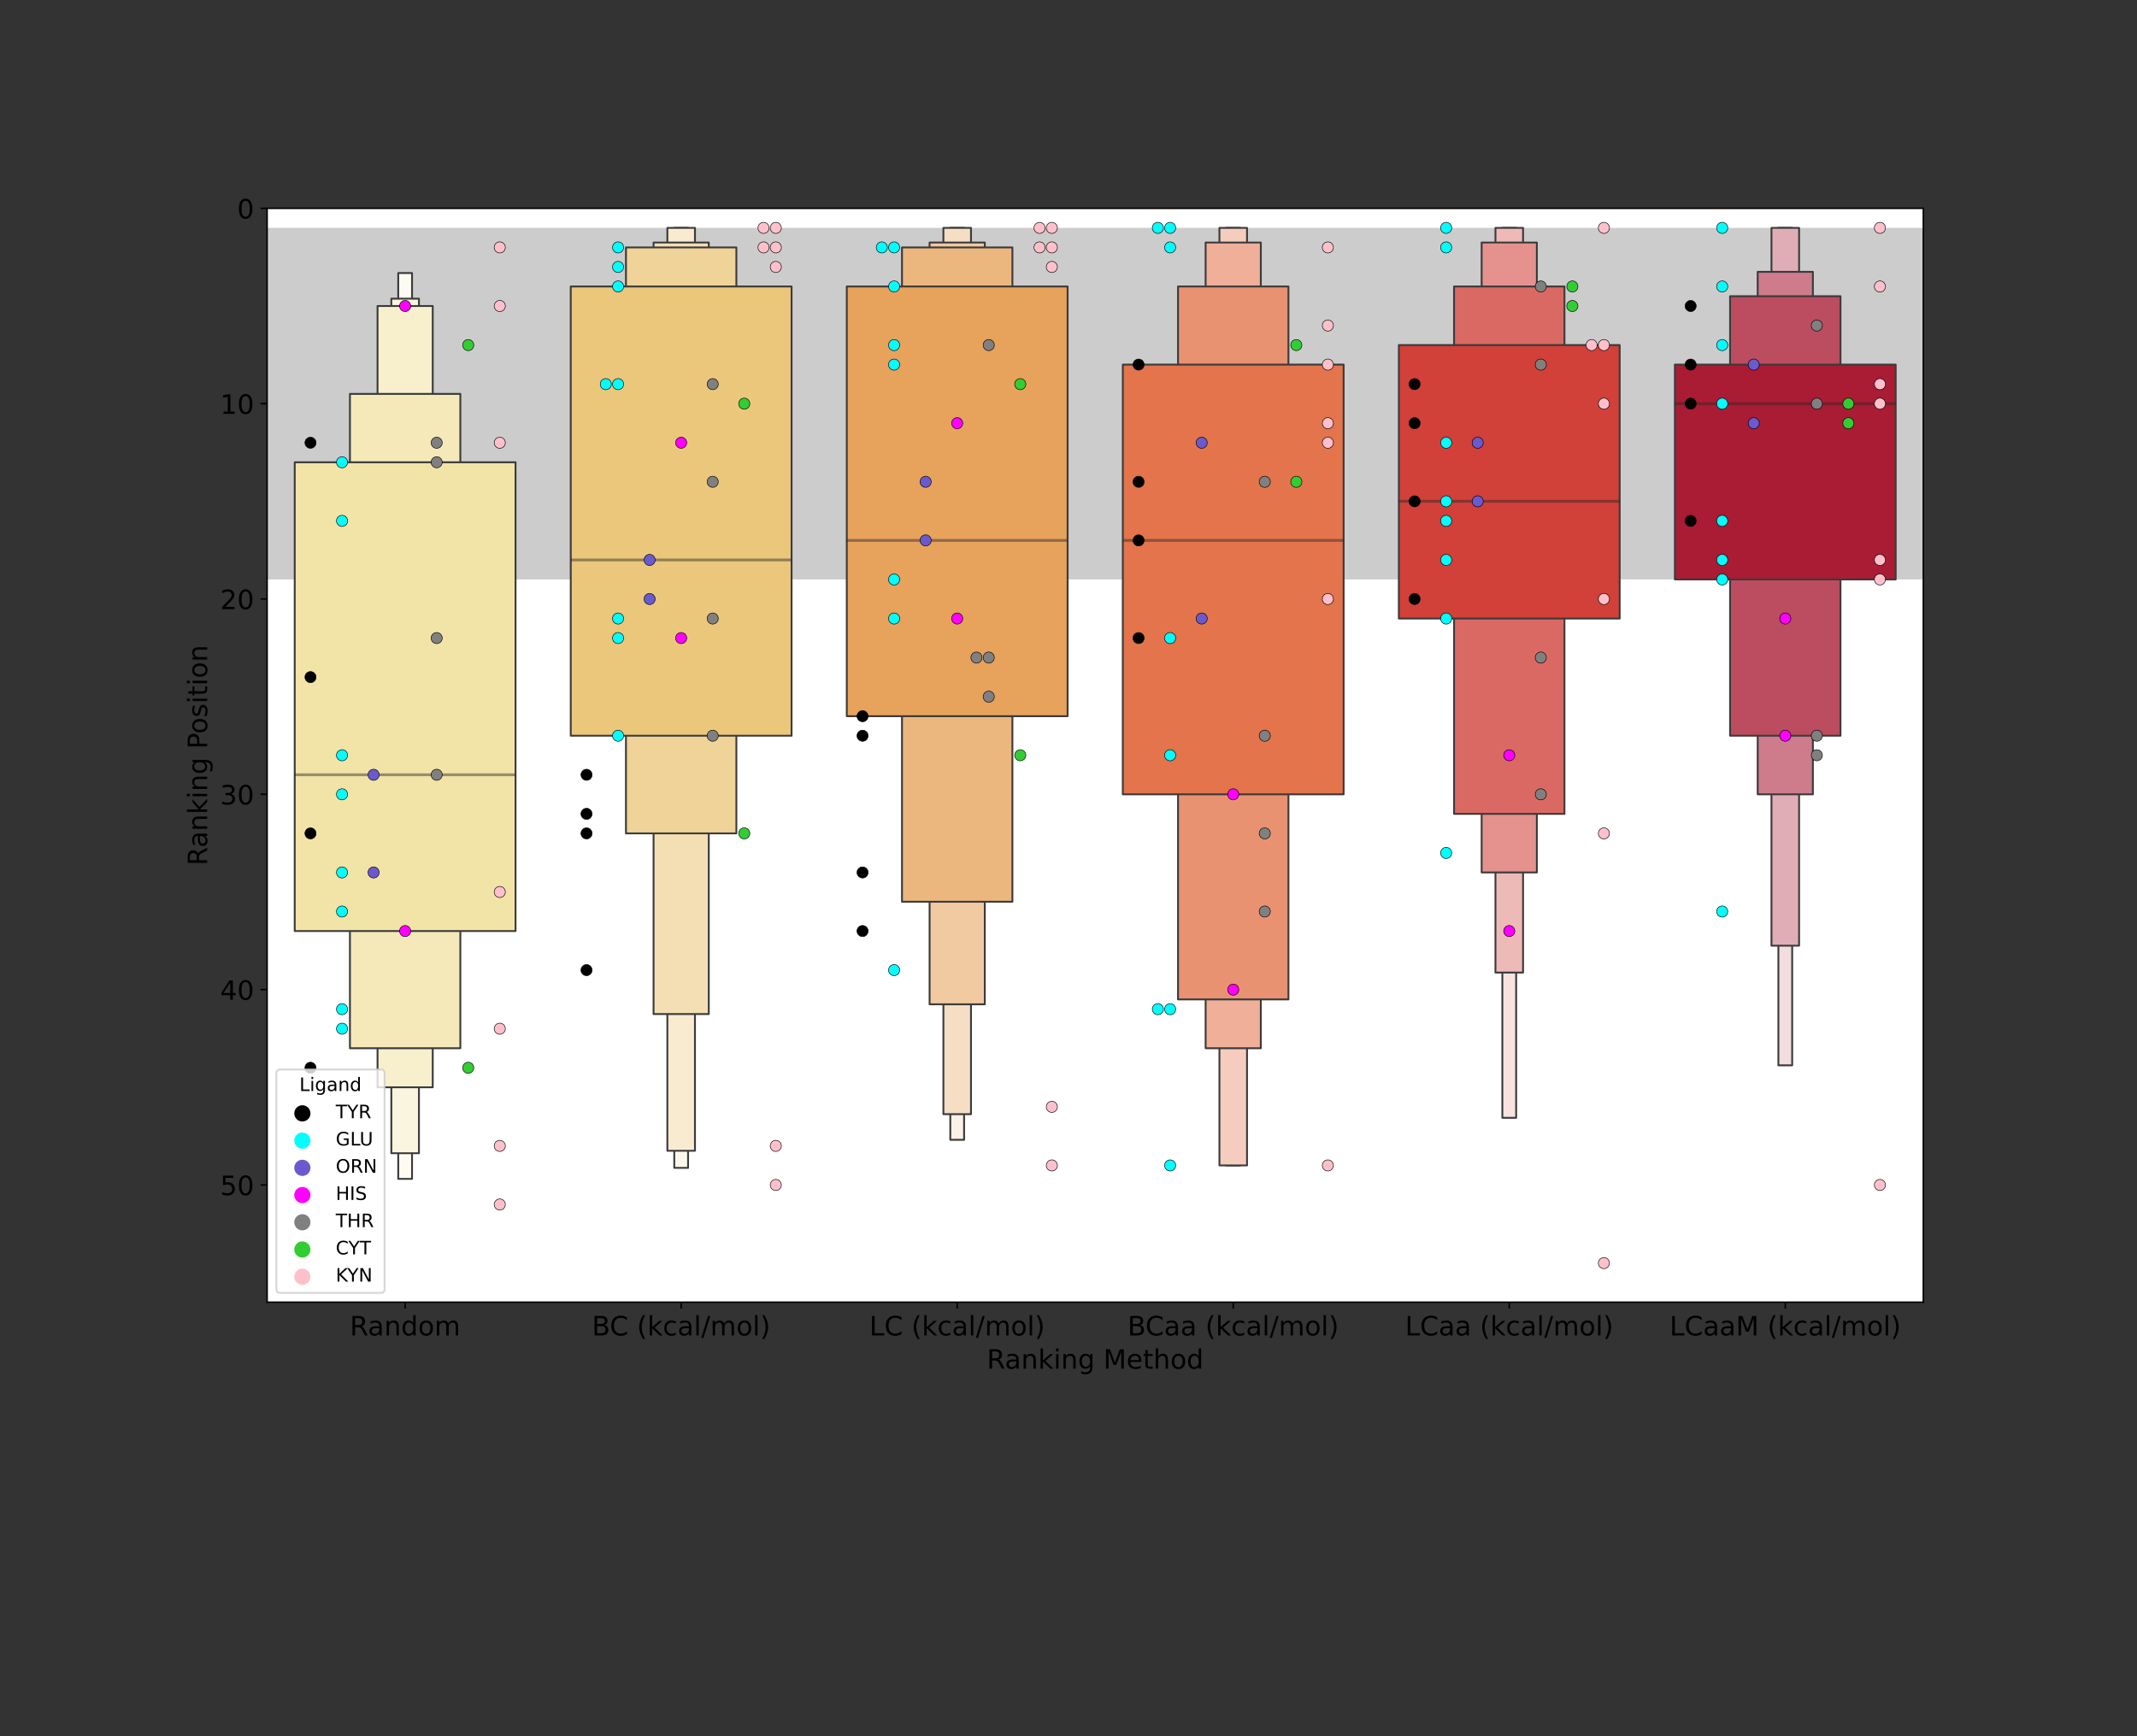 <?xml version="1.0" encoding="utf-8" standalone="no"?>
<!DOCTYPE svg PUBLIC "-//W3C//DTD SVG 1.1//EN"
  "http://www.w3.org/Graphics/SVG/1.1/DTD/svg11.dtd">
<!-- Created with matplotlib (https://matplotlib.org/) -->
<svg height="936pt" version="1.1" viewBox="0 0 1152 936" width="1152pt" xmlns="http://www.w3.org/2000/svg" xmlns:xlink="http://www.w3.org/1999/xlink">
 <rect x="0" y="0" width="1152" height="936" fill="#333333" stroke="none"/>
 <defs>
  <style type="text/css">*{stroke-linecap:butt;stroke-linejoin:round;}</style>
 </defs>
 <g id="figure_1">
  <g id="patch_1">
   <path d="M 0 936 
L 1152 936 
L 1152 0 
L 0 0 
z
" style="fill:none;"/>
  </g>
  <g id="axes_1">
   <g id="patch_2">
    <path d="M 144 702 
L 1036.8 702 
L 1036.8 112.32 
L 144 112.32 
z
" style="fill:#ffffff;"/>
   </g>
   <g id="patch_3">
    <path clip-path="url(#p43c45fc326)" d="M 144 122.85 
L 144 312.39 
L 1036.8 312.39 
L 1036.8 122.85 
z
" style="fill:#808080;opacity:0.4;"/>
   </g>
   <g id="PatchCollection_1">
    <path clip-path="url(#p43c45fc326)" d="M 214.68 147.201 
L 222.12 147.201 
L 222.12 635.529 
L 214.68 635.529 
z
" style="fill:#fdfbf2;stroke:#3b3b3b;"/>
    <path clip-path="url(#p43c45fc326)" d="M 210.96 161.021 
L 225.84 161.021 
L 225.84 621.709 
L 210.96 621.709 
z
" style="fill:#faf5df;stroke:#3b3b3b;"/>
    <path clip-path="url(#p43c45fc326)" d="M 203.52 164.97 
L 233.28 164.97 
L 233.28 586.17 
L 203.52 586.17 
z
" style="fill:#f8efcd;stroke:#3b3b3b;"/>
    <path clip-path="url(#p43c45fc326)" d="M 188.64 212.355 
L 248.16 212.355 
L 248.16 565.11 
L 188.64 565.11 
z
" style="fill:#f5e9ba;stroke:#3b3b3b;"/>
    <path clip-path="url(#p43c45fc326)" d="M 158.88 249.21 
L 277.92 249.21 
L 277.92 501.93 
L 158.88 501.93 
z
" style="fill:#f2e3a7;stroke:#3b3b3b;"/>
   </g>
   <g id="PatchCollection_2">
    <path clip-path="url(#p43c45fc326)" d="M 363.48 122.85 
L 370.92 122.85 
L 370.92 629.606 
L 363.48 629.606 
z
" style="fill:#fcf7eb;stroke:#3b3b3b;"/>
    <path clip-path="url(#p43c45fc326)" d="M 359.76 122.85 
L 374.64 122.85 
L 374.64 620.393 
L 359.76 620.393 
z
" style="fill:#f8ebd0;stroke:#3b3b3b;"/>
    <path clip-path="url(#p43c45fc326)" d="M 352.32 130.748 
L 382.08 130.748 
L 382.08 546.683 
L 352.32 546.683 
z
" style="fill:#f4dfb4;stroke:#3b3b3b;"/>
    <path clip-path="url(#p43c45fc326)" d="M 337.44 133.38 
L 396.96 133.38 
L 396.96 449.28 
L 337.44 449.28 
z
" style="fill:#efd398;stroke:#3b3b3b;"/>
    <path clip-path="url(#p43c45fc326)" d="M 307.68 154.44 
L 426.72 154.44 
L 426.72 396.63 
L 307.68 396.63 
z
" style="fill:#ebc77c;stroke:#3b3b3b;"/>
   </g>
   <g id="PatchCollection_3">
    <path clip-path="url(#p43c45fc326)" d="M 512.28 122.85 
L 519.72 122.85 
L 519.72 614.469 
L 512.28 614.469 
z
" style="fill:#fbf1e7;stroke:#3b3b3b;"/>
    <path clip-path="url(#p43c45fc326)" d="M 508.56 122.85 
L 523.44 122.85 
L 523.44 600.649 
L 508.56 600.649 
z
" style="fill:#f6dec4;stroke:#3b3b3b;"/>
    <path clip-path="url(#p43c45fc326)" d="M 501.12 130.748 
L 530.88 130.748 
L 530.88 541.418 
L 501.12 541.418 
z
" style="fill:#f1caa2;stroke:#3b3b3b;"/>
    <path clip-path="url(#p43c45fc326)" d="M 486.24 133.38 
L 545.76 133.38 
L 545.76 486.135 
L 486.24 486.135 
z
" style="fill:#ecb67f;stroke:#3b3b3b;"/>
    <path clip-path="url(#p43c45fc326)" d="M 456.48 154.44 
L 575.52 154.44 
L 575.52 386.1 
L 456.48 386.1 
z
" style="fill:#e7a25c;stroke:#3b3b3b;"/>
   </g>
   <g id="PatchCollection_4">
    <path clip-path="url(#p43c45fc326)" d="M 661.08 122.85 
L 668.52 122.85 
L 668.52 628.29 
L 661.08 628.29 
z
" style="fill:#fbeae4;stroke:#3b3b3b;"/>
    <path clip-path="url(#p43c45fc326)" d="M 657.36 122.85 
L 672.24 122.85 
L 672.24 628.29 
L 657.36 628.29 
z
" style="fill:#f5cdbe;stroke:#3b3b3b;"/>
    <path clip-path="url(#p43c45fc326)" d="M 649.92 130.748 
L 679.68 130.748 
L 679.68 565.11 
L 649.92 565.11 
z
" style="fill:#efaf98;stroke:#3b3b3b;"/>
    <path clip-path="url(#p43c45fc326)" d="M 635.04 154.44 
L 694.56 154.44 
L 694.56 538.785 
L 635.04 538.785 
z
" style="fill:#e99271;stroke:#3b3b3b;"/>
    <path clip-path="url(#p43c45fc326)" d="M 605.28 196.56 
L 724.32 196.56 
L 724.32 428.22 
L 605.28 428.22 
z
" style="fill:#e3744b;stroke:#3b3b3b;"/>
   </g>
   <g id="PatchCollection_5">
    <path clip-path="url(#p43c45fc326)" d="M 809.88 122.85 
L 817.32 122.85 
L 817.32 602.623 
L 809.88 602.623 
z
" style="fill:#f8e3e1;stroke:#3b3b3b;"/>
    <path clip-path="url(#p43c45fc326)" d="M 806.16 122.85 
L 821.04 122.85 
L 821.04 524.306 
L 806.16 524.306 
z
" style="fill:#eebab8;stroke:#3b3b3b;"/>
    <path clip-path="url(#p43c45fc326)" d="M 798.72 130.748 
L 828.48 130.748 
L 828.48 470.34 
L 798.72 470.34 
z
" style="fill:#e5928e;stroke:#3b3b3b;"/>
    <path clip-path="url(#p43c45fc326)" d="M 783.84 154.44 
L 843.36 154.44 
L 843.36 438.75 
L 783.84 438.75 
z
" style="fill:#db6963;stroke:#3b3b3b;"/>
    <path clip-path="url(#p43c45fc326)" d="M 754.08 186.03 
L 873.12 186.03 
L 873.12 333.45 
L 754.08 333.45 
z
" style="fill:#d14039;stroke:#3b3b3b;"/>
   </g>
   <g id="PatchCollection_6">
    <path clip-path="url(#p43c45fc326)" d="M 958.68 122.85 
L 966.12 122.85 
L 966.12 574.324 
L 958.68 574.324 
z
" style="fill:#f2dde1;stroke:#3b3b3b;"/>
    <path clip-path="url(#p43c45fc326)" d="M 954.96 122.85 
L 969.84 122.85 
L 969.84 509.827 
L 954.96 509.827 
z
" style="fill:#e0adb6;stroke:#3b3b3b;"/>
    <path clip-path="url(#p43c45fc326)" d="M 947.52 146.542 
L 977.28 146.542 
L 977.28 428.22 
L 947.52 428.22 
z
" style="fill:#ce7c8b;stroke:#3b3b3b;"/>
    <path clip-path="url(#p43c45fc326)" d="M 932.64 159.705 
L 992.16 159.705 
L 992.16 396.63 
L 932.64 396.63 
z
" style="fill:#bc4c5f;stroke:#3b3b3b;"/>
    <path clip-path="url(#p43c45fc326)" d="M 902.88 196.56 
L 1021.92 196.56 
L 1021.92 312.39 
L 902.88 312.39 
z
" style="fill:#aa1b34;stroke:#3b3b3b;"/>
   </g>
   <g id="PathCollection_1"/>
   <g id="PathCollection_2"/>
   <g id="PathCollection_3"/>
   <g id="PathCollection_4"/>
   <g id="PathCollection_5"/>
   <g id="PathCollection_6"/>
   <g id="PathCollection_7"/>
   <g id="matplotlib.axis_1">
    <g id="xtick_1">
     <g id="line2d_1">
      <defs>
       <path d="M 0 0 
L 0 3.5 
" id="mf11ccf7bde" style="stroke:#000000;stroke-width:0.8;"/>
      </defs>
      <g>
       <use style="stroke:#000000;stroke-width:0.8;" x="218.4" xlink:href="#mf11ccf7bde" y="702"/>
      </g>
     </g>
     <g id="text_1">
      <!-- Random -->
      <g transform="translate(188.594 719.942)scale(0.144 -0.144)">
       <defs>
        <path d="M 44.391 34.188 
Q 47.562 33.109 50.562 29.594 
Q 53.562 26.078 56.594 19.922 
L 66.609 0 
L 56 0 
L 46.688 18.703 
Q 43.062 26.031 39.672 28.422 
Q 36.281 30.812 30.422 30.812 
L 19.672 30.812 
L 19.672 0 
L 9.812 0 
L 9.812 72.906 
L 32.078 72.906 
Q 44.578 72.906 50.734 67.672 
Q 56.891 62.453 56.891 51.906 
Q 56.891 45.016 53.688 40.469 
Q 50.484 35.938 44.391 34.188 
z
M 19.672 64.797 
L 19.672 38.922 
L 32.078 38.922 
Q 39.203 38.922 42.844 42.219 
Q 46.484 45.516 46.484 51.906 
Q 46.484 58.297 42.844 61.547 
Q 39.203 64.797 32.078 64.797 
z
" id="DejaVuSans-82"/>
        <path d="M 34.281 27.484 
Q 23.391 27.484 19.188 25 
Q 14.984 22.516 14.984 16.5 
Q 14.984 11.719 18.141 8.906 
Q 21.297 6.109 26.703 6.109 
Q 34.188 6.109 38.703 11.406 
Q 43.219 16.703 43.219 25.484 
L 43.219 27.484 
z
M 52.203 31.203 
L 52.203 0 
L 43.219 0 
L 43.219 8.297 
Q 40.141 3.328 35.547 0.953 
Q 30.953 -1.422 24.312 -1.422 
Q 15.922 -1.422 10.953 3.297 
Q 6 8.016 6 15.922 
Q 6 25.141 12.172 29.828 
Q 18.359 34.516 30.609 34.516 
L 43.219 34.516 
L 43.219 35.406 
Q 43.219 41.609 39.141 45 
Q 35.062 48.391 27.688 48.391 
Q 23 48.391 18.547 47.266 
Q 14.109 46.141 10.016 43.891 
L 10.016 52.203 
Q 14.938 54.109 19.578 55.047 
Q 24.219 56 28.609 56 
Q 40.484 56 46.344 49.844 
Q 52.203 43.703 52.203 31.203 
z
" id="DejaVuSans-97"/>
        <path d="M 54.891 33.016 
L 54.891 0 
L 45.906 0 
L 45.906 32.719 
Q 45.906 40.484 42.875 44.328 
Q 39.844 48.188 33.797 48.188 
Q 26.516 48.188 22.312 43.547 
Q 18.109 38.922 18.109 30.906 
L 18.109 0 
L 9.078 0 
L 9.078 54.688 
L 18.109 54.688 
L 18.109 46.188 
Q 21.344 51.125 25.703 53.562 
Q 30.078 56 35.797 56 
Q 45.219 56 50.047 50.172 
Q 54.891 44.344 54.891 33.016 
z
" id="DejaVuSans-110"/>
        <path d="M 45.406 46.391 
L 45.406 75.984 
L 54.391 75.984 
L 54.391 0 
L 45.406 0 
L 45.406 8.203 
Q 42.578 3.328 38.25 0.953 
Q 33.938 -1.422 27.875 -1.422 
Q 17.969 -1.422 11.734 6.484 
Q 5.516 14.406 5.516 27.297 
Q 5.516 40.188 11.734 48.094 
Q 17.969 56 27.875 56 
Q 33.938 56 38.25 53.625 
Q 42.578 51.266 45.406 46.391 
z
M 14.797 27.297 
Q 14.797 17.391 18.875 11.75 
Q 22.953 6.109 30.078 6.109 
Q 37.203 6.109 41.297 11.75 
Q 45.406 17.391 45.406 27.297 
Q 45.406 37.203 41.297 42.844 
Q 37.203 48.484 30.078 48.484 
Q 22.953 48.484 18.875 42.844 
Q 14.797 37.203 14.797 27.297 
z
" id="DejaVuSans-100"/>
        <path d="M 30.609 48.391 
Q 23.391 48.391 19.188 42.75 
Q 14.984 37.109 14.984 27.297 
Q 14.984 17.484 19.156 11.844 
Q 23.344 6.203 30.609 6.203 
Q 37.797 6.203 41.984 11.859 
Q 46.188 17.531 46.188 27.297 
Q 46.188 37.016 41.984 42.703 
Q 37.797 48.391 30.609 48.391 
z
M 30.609 56 
Q 42.328 56 49.016 48.375 
Q 55.719 40.766 55.719 27.297 
Q 55.719 13.875 49.016 6.219 
Q 42.328 -1.422 30.609 -1.422 
Q 18.844 -1.422 12.172 6.219 
Q 5.516 13.875 5.516 27.297 
Q 5.516 40.766 12.172 48.375 
Q 18.844 56 30.609 56 
z
" id="DejaVuSans-111"/>
        <path d="M 52 44.188 
Q 55.375 50.25 60.062 53.125 
Q 64.75 56 71.094 56 
Q 79.641 56 84.281 50.016 
Q 88.922 44.047 88.922 33.016 
L 88.922 0 
L 79.891 0 
L 79.891 32.719 
Q 79.891 40.578 77.094 44.375 
Q 74.312 48.188 68.609 48.188 
Q 61.625 48.188 57.562 43.547 
Q 53.516 38.922 53.516 30.906 
L 53.516 0 
L 44.484 0 
L 44.484 32.719 
Q 44.484 40.625 41.703 44.406 
Q 38.922 48.188 33.109 48.188 
Q 26.219 48.188 22.156 43.531 
Q 18.109 38.875 18.109 30.906 
L 18.109 0 
L 9.078 0 
L 9.078 54.688 
L 18.109 54.688 
L 18.109 46.188 
Q 21.188 51.219 25.484 53.609 
Q 29.781 56 35.688 56 
Q 41.656 56 45.828 52.969 
Q 50 49.953 52 44.188 
z
" id="DejaVuSans-109"/>
       </defs>
       <use xlink:href="#DejaVuSans-82"/>
       <use x="67.232" xlink:href="#DejaVuSans-97"/>
       <use x="128.512" xlink:href="#DejaVuSans-110"/>
       <use x="191.891" xlink:href="#DejaVuSans-100"/>
       <use x="255.367" xlink:href="#DejaVuSans-111"/>
       <use x="316.549" xlink:href="#DejaVuSans-109"/>
      </g>
     </g>
    </g>
    <g id="xtick_2">
     <g id="line2d_2">
      <g>
       <use style="stroke:#000000;stroke-width:0.8;" x="367.2" xlink:href="#mf11ccf7bde" y="702"/>
      </g>
     </g>
     <g id="text_2">
      <!-- BC (kcal/mol) -->
      <g transform="translate(319.067 719.942)scale(0.144 -0.144)">
       <defs>
        <path d="M 19.672 34.812 
L 19.672 8.109 
L 35.5 8.109 
Q 43.453 8.109 47.281 11.406 
Q 51.125 14.703 51.125 21.484 
Q 51.125 28.328 47.281 31.562 
Q 43.453 34.812 35.5 34.812 
z
M 19.672 64.797 
L 19.672 42.828 
L 34.281 42.828 
Q 41.5 42.828 45.031 45.531 
Q 48.578 48.25 48.578 53.812 
Q 48.578 59.328 45.031 62.062 
Q 41.5 64.797 34.281 64.797 
z
M 9.812 72.906 
L 35.016 72.906 
Q 46.297 72.906 52.391 68.219 
Q 58.5 63.531 58.5 54.891 
Q 58.5 48.188 55.375 44.234 
Q 52.25 40.281 46.188 39.312 
Q 53.469 37.75 57.5 32.781 
Q 61.531 27.828 61.531 20.406 
Q 61.531 10.641 54.891 5.312 
Q 48.25 0 35.984 0 
L 9.812 0 
z
" id="DejaVuSans-66"/>
        <path d="M 64.406 67.281 
L 64.406 56.891 
Q 59.422 61.531 53.781 63.812 
Q 48.141 66.109 41.797 66.109 
Q 29.297 66.109 22.656 58.469 
Q 16.016 50.828 16.016 36.375 
Q 16.016 21.969 22.656 14.328 
Q 29.297 6.688 41.797 6.688 
Q 48.141 6.688 53.781 8.984 
Q 59.422 11.281 64.406 15.922 
L 64.406 5.609 
Q 59.234 2.094 53.438 0.328 
Q 47.656 -1.422 41.219 -1.422 
Q 24.656 -1.422 15.125 8.703 
Q 5.609 18.844 5.609 36.375 
Q 5.609 53.953 15.125 64.078 
Q 24.656 74.219 41.219 74.219 
Q 47.75 74.219 53.531 72.484 
Q 59.328 70.75 64.406 67.281 
z
" id="DejaVuSans-67"/>
        <path id="DejaVuSans-32"/>
        <path d="M 31 75.875 
Q 24.469 64.656 21.281 53.656 
Q 18.109 42.672 18.109 31.391 
Q 18.109 20.125 21.312 9.062 
Q 24.516 -2 31 -13.188 
L 23.188 -13.188 
Q 15.875 -1.703 12.234 9.375 
Q 8.594 20.453 8.594 31.391 
Q 8.594 42.281 12.203 53.312 
Q 15.828 64.359 23.188 75.875 
z
" id="DejaVuSans-40"/>
        <path d="M 9.078 75.984 
L 18.109 75.984 
L 18.109 31.109 
L 44.922 54.688 
L 56.391 54.688 
L 27.391 29.109 
L 57.625 0 
L 45.906 0 
L 18.109 26.703 
L 18.109 0 
L 9.078 0 
z
" id="DejaVuSans-107"/>
        <path d="M 48.781 52.594 
L 48.781 44.188 
Q 44.969 46.297 41.141 47.344 
Q 37.312 48.391 33.406 48.391 
Q 24.656 48.391 19.812 42.844 
Q 14.984 37.312 14.984 27.297 
Q 14.984 17.281 19.812 11.734 
Q 24.656 6.203 33.406 6.203 
Q 37.312 6.203 41.141 7.25 
Q 44.969 8.297 48.781 10.406 
L 48.781 2.094 
Q 45.016 0.344 40.984 -0.531 
Q 36.969 -1.422 32.422 -1.422 
Q 20.062 -1.422 12.781 6.344 
Q 5.516 14.109 5.516 27.297 
Q 5.516 40.672 12.859 48.328 
Q 20.219 56 33.016 56 
Q 37.156 56 41.109 55.141 
Q 45.062 54.297 48.781 52.594 
z
" id="DejaVuSans-99"/>
        <path d="M 9.422 75.984 
L 18.406 75.984 
L 18.406 0 
L 9.422 0 
z
" id="DejaVuSans-108"/>
        <path d="M 25.391 72.906 
L 33.688 72.906 
L 8.297 -9.281 
L 0 -9.281 
z
" id="DejaVuSans-47"/>
        <path d="M 8.016 75.875 
L 15.828 75.875 
Q 23.141 64.359 26.781 53.312 
Q 30.422 42.281 30.422 31.391 
Q 30.422 20.453 26.781 9.375 
Q 23.141 -1.703 15.828 -13.188 
L 8.016 -13.188 
Q 14.5 -2 17.703 9.062 
Q 20.906 20.125 20.906 31.391 
Q 20.906 42.672 17.703 53.656 
Q 14.5 64.656 8.016 75.875 
z
" id="DejaVuSans-41"/>
       </defs>
       <use xlink:href="#DejaVuSans-66"/>
       <use x="66.854" xlink:href="#DejaVuSans-67"/>
       <use x="136.678" xlink:href="#DejaVuSans-32"/>
       <use x="168.465" xlink:href="#DejaVuSans-40"/>
       <use x="207.479" xlink:href="#DejaVuSans-107"/>
       <use x="265.389" xlink:href="#DejaVuSans-99"/>
       <use x="320.369" xlink:href="#DejaVuSans-97"/>
       <use x="381.648" xlink:href="#DejaVuSans-108"/>
       <use x="409.432" xlink:href="#DejaVuSans-47"/>
       <use x="443.123" xlink:href="#DejaVuSans-109"/>
       <use x="540.535" xlink:href="#DejaVuSans-111"/>
       <use x="601.717" xlink:href="#DejaVuSans-108"/>
       <use x="629.5" xlink:href="#DejaVuSans-41"/>
      </g>
     </g>
    </g>
    <g id="xtick_3">
     <g id="line2d_3">
      <g>
       <use style="stroke:#000000;stroke-width:0.8;" x="516" xlink:href="#mf11ccf7bde" y="702"/>
      </g>
     </g>
     <g id="text_3">
      <!-- LC (kcal/mol) -->
      <g transform="translate(468.669 719.942)scale(0.144 -0.144)">
       <defs>
        <path d="M 9.812 72.906 
L 19.672 72.906 
L 19.672 8.297 
L 55.172 8.297 
L 55.172 0 
L 9.812 0 
z
" id="DejaVuSans-76"/>
       </defs>
       <use xlink:href="#DejaVuSans-76"/>
       <use x="55.713" xlink:href="#DejaVuSans-67"/>
       <use x="125.537" xlink:href="#DejaVuSans-32"/>
       <use x="157.324" xlink:href="#DejaVuSans-40"/>
       <use x="196.338" xlink:href="#DejaVuSans-107"/>
       <use x="254.248" xlink:href="#DejaVuSans-99"/>
       <use x="309.229" xlink:href="#DejaVuSans-97"/>
       <use x="370.508" xlink:href="#DejaVuSans-108"/>
       <use x="398.291" xlink:href="#DejaVuSans-47"/>
       <use x="431.982" xlink:href="#DejaVuSans-109"/>
       <use x="529.395" xlink:href="#DejaVuSans-111"/>
       <use x="590.576" xlink:href="#DejaVuSans-108"/>
       <use x="618.359" xlink:href="#DejaVuSans-41"/>
      </g>
     </g>
    </g>
    <g id="xtick_4">
     <g id="line2d_4">
      <g>
       <use style="stroke:#000000;stroke-width:0.8;" x="664.8" xlink:href="#mf11ccf7bde" y="702"/>
      </g>
     </g>
     <g id="text_4">
      <!-- BCaa (kcal/mol) -->
      <g transform="translate(607.842 719.942)scale(0.144 -0.144)">
       <use xlink:href="#DejaVuSans-66"/>
       <use x="66.854" xlink:href="#DejaVuSans-67"/>
       <use x="136.678" xlink:href="#DejaVuSans-97"/>
       <use x="197.957" xlink:href="#DejaVuSans-97"/>
       <use x="259.236" xlink:href="#DejaVuSans-32"/>
       <use x="291.023" xlink:href="#DejaVuSans-40"/>
       <use x="330.037" xlink:href="#DejaVuSans-107"/>
       <use x="387.947" xlink:href="#DejaVuSans-99"/>
       <use x="442.928" xlink:href="#DejaVuSans-97"/>
       <use x="504.207" xlink:href="#DejaVuSans-108"/>
       <use x="531.99" xlink:href="#DejaVuSans-47"/>
       <use x="565.682" xlink:href="#DejaVuSans-109"/>
       <use x="663.094" xlink:href="#DejaVuSans-111"/>
       <use x="724.275" xlink:href="#DejaVuSans-108"/>
       <use x="752.059" xlink:href="#DejaVuSans-41"/>
      </g>
     </g>
    </g>
    <g id="xtick_5">
     <g id="line2d_5">
      <g>
       <use style="stroke:#000000;stroke-width:0.8;" x="813.6" xlink:href="#mf11ccf7bde" y="702"/>
      </g>
     </g>
     <g id="text_5">
      <!-- LCaa (kcal/mol) -->
      <g transform="translate(757.444 719.942)scale(0.144 -0.144)">
       <use xlink:href="#DejaVuSans-76"/>
       <use x="55.713" xlink:href="#DejaVuSans-67"/>
       <use x="125.537" xlink:href="#DejaVuSans-97"/>
       <use x="186.816" xlink:href="#DejaVuSans-97"/>
       <use x="248.096" xlink:href="#DejaVuSans-32"/>
       <use x="279.883" xlink:href="#DejaVuSans-40"/>
       <use x="318.896" xlink:href="#DejaVuSans-107"/>
       <use x="376.807" xlink:href="#DejaVuSans-99"/>
       <use x="431.787" xlink:href="#DejaVuSans-97"/>
       <use x="493.066" xlink:href="#DejaVuSans-108"/>
       <use x="520.85" xlink:href="#DejaVuSans-47"/>
       <use x="554.541" xlink:href="#DejaVuSans-109"/>
       <use x="651.953" xlink:href="#DejaVuSans-111"/>
       <use x="713.135" xlink:href="#DejaVuSans-108"/>
       <use x="740.918" xlink:href="#DejaVuSans-41"/>
      </g>
     </g>
    </g>
    <g id="xtick_6">
     <g id="line2d_6">
      <g>
       <use style="stroke:#000000;stroke-width:0.8;" x="962.4" xlink:href="#mf11ccf7bde" y="702"/>
      </g>
     </g>
     <g id="text_6">
      <!-- LCaaM (kcal/mol) -->
      <g transform="translate(900.032 719.942)scale(0.144 -0.144)">
       <defs>
        <path d="M 9.812 72.906 
L 24.516 72.906 
L 43.109 23.297 
L 61.812 72.906 
L 76.516 72.906 
L 76.516 0 
L 66.891 0 
L 66.891 64.016 
L 48.094 14.016 
L 38.188 14.016 
L 19.391 64.016 
L 19.391 0 
L 9.812 0 
z
" id="DejaVuSans-77"/>
       </defs>
       <use xlink:href="#DejaVuSans-76"/>
       <use x="55.713" xlink:href="#DejaVuSans-67"/>
       <use x="125.537" xlink:href="#DejaVuSans-97"/>
       <use x="186.816" xlink:href="#DejaVuSans-97"/>
       <use x="248.096" xlink:href="#DejaVuSans-77"/>
       <use x="334.375" xlink:href="#DejaVuSans-32"/>
       <use x="366.162" xlink:href="#DejaVuSans-40"/>
       <use x="405.176" xlink:href="#DejaVuSans-107"/>
       <use x="463.086" xlink:href="#DejaVuSans-99"/>
       <use x="518.066" xlink:href="#DejaVuSans-97"/>
       <use x="579.346" xlink:href="#DejaVuSans-108"/>
       <use x="607.129" xlink:href="#DejaVuSans-47"/>
       <use x="640.82" xlink:href="#DejaVuSans-109"/>
       <use x="738.232" xlink:href="#DejaVuSans-111"/>
       <use x="799.414" xlink:href="#DejaVuSans-108"/>
       <use x="827.197" xlink:href="#DejaVuSans-41"/>
      </g>
     </g>
    </g>
    <g id="text_7">
     <!-- Ranking Method -->
     <g transform="translate(531.988 737.878)scale(0.144 -0.144)">
      <defs>
       <path d="M 9.422 54.688 
L 18.406 54.688 
L 18.406 0 
L 9.422 0 
z
M 9.422 75.984 
L 18.406 75.984 
L 18.406 64.594 
L 9.422 64.594 
z
" id="DejaVuSans-105"/>
       <path d="M 45.406 27.984 
Q 45.406 37.75 41.375 43.109 
Q 37.359 48.484 30.078 48.484 
Q 22.859 48.484 18.828 43.109 
Q 14.797 37.75 14.797 27.984 
Q 14.797 18.266 18.828 12.891 
Q 22.859 7.516 30.078 7.516 
Q 37.359 7.516 41.375 12.891 
Q 45.406 18.266 45.406 27.984 
z
M 54.391 6.781 
Q 54.391 -7.172 48.188 -13.984 
Q 42 -20.797 29.203 -20.797 
Q 24.469 -20.797 20.266 -20.094 
Q 16.062 -19.391 12.109 -17.922 
L 12.109 -9.188 
Q 16.062 -11.328 19.922 -12.344 
Q 23.781 -13.375 27.781 -13.375 
Q 36.625 -13.375 41.016 -8.766 
Q 45.406 -4.156 45.406 5.172 
L 45.406 9.625 
Q 42.625 4.781 38.281 2.391 
Q 33.938 0 27.875 0 
Q 17.828 0 11.672 7.656 
Q 5.516 15.328 5.516 27.984 
Q 5.516 40.672 11.672 48.328 
Q 17.828 56 27.875 56 
Q 33.938 56 38.281 53.609 
Q 42.625 51.219 45.406 46.391 
L 45.406 54.688 
L 54.391 54.688 
z
" id="DejaVuSans-103"/>
       <path d="M 56.203 29.594 
L 56.203 25.203 
L 14.891 25.203 
Q 15.484 15.922 20.484 11.062 
Q 25.484 6.203 34.422 6.203 
Q 39.594 6.203 44.453 7.469 
Q 49.312 8.734 54.109 11.281 
L 54.109 2.781 
Q 49.266 0.734 44.188 -0.344 
Q 39.109 -1.422 33.891 -1.422 
Q 20.797 -1.422 13.156 6.188 
Q 5.516 13.812 5.516 26.812 
Q 5.516 40.234 12.766 48.109 
Q 20.016 56 32.328 56 
Q 43.359 56 49.781 48.891 
Q 56.203 41.797 56.203 29.594 
z
M 47.219 32.234 
Q 47.125 39.594 43.094 43.984 
Q 39.062 48.391 32.422 48.391 
Q 24.906 48.391 20.391 44.141 
Q 15.875 39.891 15.188 32.172 
z
" id="DejaVuSans-101"/>
       <path d="M 18.312 70.219 
L 18.312 54.688 
L 36.812 54.688 
L 36.812 47.703 
L 18.312 47.703 
L 18.312 18.016 
Q 18.312 11.328 20.141 9.422 
Q 21.969 7.516 27.594 7.516 
L 36.812 7.516 
L 36.812 0 
L 27.594 0 
Q 17.188 0 13.234 3.875 
Q 9.281 7.766 9.281 18.016 
L 9.281 47.703 
L 2.688 47.703 
L 2.688 54.688 
L 9.281 54.688 
L 9.281 70.219 
z
" id="DejaVuSans-116"/>
       <path d="M 54.891 33.016 
L 54.891 0 
L 45.906 0 
L 45.906 32.719 
Q 45.906 40.484 42.875 44.328 
Q 39.844 48.188 33.797 48.188 
Q 26.516 48.188 22.312 43.547 
Q 18.109 38.922 18.109 30.906 
L 18.109 0 
L 9.078 0 
L 9.078 75.984 
L 18.109 75.984 
L 18.109 46.188 
Q 21.344 51.125 25.703 53.562 
Q 30.078 56 35.797 56 
Q 45.219 56 50.047 50.172 
Q 54.891 44.344 54.891 33.016 
z
" id="DejaVuSans-104"/>
      </defs>
      <use xlink:href="#DejaVuSans-82"/>
      <use x="67.232" xlink:href="#DejaVuSans-97"/>
      <use x="128.512" xlink:href="#DejaVuSans-110"/>
      <use x="191.891" xlink:href="#DejaVuSans-107"/>
      <use x="249.801" xlink:href="#DejaVuSans-105"/>
      <use x="277.584" xlink:href="#DejaVuSans-110"/>
      <use x="340.963" xlink:href="#DejaVuSans-103"/>
      <use x="404.439" xlink:href="#DejaVuSans-32"/>
      <use x="436.227" xlink:href="#DejaVuSans-77"/>
      <use x="522.506" xlink:href="#DejaVuSans-101"/>
      <use x="584.029" xlink:href="#DejaVuSans-116"/>
      <use x="623.238" xlink:href="#DejaVuSans-104"/>
      <use x="686.617" xlink:href="#DejaVuSans-111"/>
      <use x="747.799" xlink:href="#DejaVuSans-100"/>
     </g>
    </g>
   </g>
   <g id="matplotlib.axis_2">
    <g id="ytick_1">
     <g id="line2d_7">
      <defs>
       <path d="M 0 0 
L -3.5 0 
" id="m21eeba8170" style="stroke:#000000;stroke-width:0.8;"/>
      </defs>
      <g>
       <use style="stroke:#000000;stroke-width:0.8;" x="144" xlink:href="#m21eeba8170" y="112.32"/>
      </g>
     </g>
     <g id="text_8">
      <!-- 0 -->
      <g transform="translate(127.838 117.791)scale(0.144 -0.144)">
       <defs>
        <path d="M 31.781 66.406 
Q 24.172 66.406 20.328 58.906 
Q 16.5 51.422 16.5 36.375 
Q 16.5 21.391 20.328 13.891 
Q 24.172 6.391 31.781 6.391 
Q 39.453 6.391 43.281 13.891 
Q 47.125 21.391 47.125 36.375 
Q 47.125 51.422 43.281 58.906 
Q 39.453 66.406 31.781 66.406 
z
M 31.781 74.219 
Q 44.047 74.219 50.516 64.516 
Q 56.984 54.828 56.984 36.375 
Q 56.984 17.969 50.516 8.266 
Q 44.047 -1.422 31.781 -1.422 
Q 19.531 -1.422 13.062 8.266 
Q 6.594 17.969 6.594 36.375 
Q 6.594 54.828 13.062 64.516 
Q 19.531 74.219 31.781 74.219 
z
" id="DejaVuSans-48"/>
       </defs>
       <use xlink:href="#DejaVuSans-48"/>
      </g>
     </g>
    </g>
    <g id="ytick_2">
     <g id="line2d_8">
      <g>
       <use style="stroke:#000000;stroke-width:0.8;" x="144" xlink:href="#m21eeba8170" y="217.62"/>
      </g>
     </g>
     <g id="text_9">
      <!-- 10 -->
      <g transform="translate(118.676 223.091)scale(0.144 -0.144)">
       <defs>
        <path d="M 12.406 8.297 
L 28.516 8.297 
L 28.516 63.922 
L 10.984 60.406 
L 10.984 69.391 
L 28.422 72.906 
L 38.281 72.906 
L 38.281 8.297 
L 54.391 8.297 
L 54.391 0 
L 12.406 0 
z
" id="DejaVuSans-49"/>
       </defs>
       <use xlink:href="#DejaVuSans-49"/>
       <use x="63.623" xlink:href="#DejaVuSans-48"/>
      </g>
     </g>
    </g>
    <g id="ytick_3">
     <g id="line2d_9">
      <g>
       <use style="stroke:#000000;stroke-width:0.8;" x="144" xlink:href="#m21eeba8170" y="322.92"/>
      </g>
     </g>
     <g id="text_10">
      <!-- 20 -->
      <g transform="translate(118.676 328.391)scale(0.144 -0.144)">
       <defs>
        <path d="M 19.188 8.297 
L 53.609 8.297 
L 53.609 0 
L 7.328 0 
L 7.328 8.297 
Q 12.938 14.109 22.625 23.891 
Q 32.328 33.688 34.812 36.531 
Q 39.547 41.844 41.422 45.531 
Q 43.312 49.219 43.312 52.781 
Q 43.312 58.594 39.234 62.25 
Q 35.156 65.922 28.609 65.922 
Q 23.969 65.922 18.812 64.312 
Q 13.672 62.703 7.812 59.422 
L 7.812 69.391 
Q 13.766 71.781 18.938 73 
Q 24.125 74.219 28.422 74.219 
Q 39.75 74.219 46.484 68.547 
Q 53.219 62.891 53.219 53.422 
Q 53.219 48.922 51.531 44.891 
Q 49.859 40.875 45.406 35.406 
Q 44.188 33.984 37.641 27.219 
Q 31.109 20.453 19.188 8.297 
z
" id="DejaVuSans-50"/>
       </defs>
       <use xlink:href="#DejaVuSans-50"/>
       <use x="63.623" xlink:href="#DejaVuSans-48"/>
      </g>
     </g>
    </g>
    <g id="ytick_4">
     <g id="line2d_10">
      <g>
       <use style="stroke:#000000;stroke-width:0.8;" x="144" xlink:href="#m21eeba8170" y="428.22"/>
      </g>
     </g>
     <g id="text_11">
      <!-- 30 -->
      <g transform="translate(118.676 433.691)scale(0.144 -0.144)">
       <defs>
        <path d="M 40.578 39.312 
Q 47.656 37.797 51.625 33 
Q 55.609 28.219 55.609 21.188 
Q 55.609 10.406 48.188 4.484 
Q 40.766 -1.422 27.094 -1.422 
Q 22.516 -1.422 17.656 -0.516 
Q 12.797 0.391 7.625 2.203 
L 7.625 11.719 
Q 11.719 9.328 16.594 8.109 
Q 21.484 6.891 26.812 6.891 
Q 36.078 6.891 40.938 10.547 
Q 45.797 14.203 45.797 21.188 
Q 45.797 27.641 41.281 31.266 
Q 36.766 34.906 28.719 34.906 
L 20.219 34.906 
L 20.219 43.016 
L 29.109 43.016 
Q 36.375 43.016 40.234 45.922 
Q 44.094 48.828 44.094 54.297 
Q 44.094 59.906 40.109 62.906 
Q 36.141 65.922 28.719 65.922 
Q 24.656 65.922 20.016 65.031 
Q 15.375 64.156 9.812 62.312 
L 9.812 71.094 
Q 15.438 72.656 20.344 73.438 
Q 25.25 74.219 29.594 74.219 
Q 40.828 74.219 47.359 69.109 
Q 53.906 64.016 53.906 55.328 
Q 53.906 49.266 50.438 45.094 
Q 46.969 40.922 40.578 39.312 
z
" id="DejaVuSans-51"/>
       </defs>
       <use xlink:href="#DejaVuSans-51"/>
       <use x="63.623" xlink:href="#DejaVuSans-48"/>
      </g>
     </g>
    </g>
    <g id="ytick_5">
     <g id="line2d_11">
      <g>
       <use style="stroke:#000000;stroke-width:0.8;" x="144" xlink:href="#m21eeba8170" y="533.52"/>
      </g>
     </g>
     <g id="text_12">
      <!-- 40 -->
      <g transform="translate(118.676 538.991)scale(0.144 -0.144)">
       <defs>
        <path d="M 37.797 64.312 
L 12.891 25.391 
L 37.797 25.391 
z
M 35.203 72.906 
L 47.609 72.906 
L 47.609 25.391 
L 58.016 25.391 
L 58.016 17.188 
L 47.609 17.188 
L 47.609 0 
L 37.797 0 
L 37.797 17.188 
L 4.891 17.188 
L 4.891 26.703 
z
" id="DejaVuSans-52"/>
       </defs>
       <use xlink:href="#DejaVuSans-52"/>
       <use x="63.623" xlink:href="#DejaVuSans-48"/>
      </g>
     </g>
    </g>
    <g id="ytick_6">
     <g id="line2d_12">
      <g>
       <use style="stroke:#000000;stroke-width:0.8;" x="144" xlink:href="#m21eeba8170" y="638.82"/>
      </g>
     </g>
     <g id="text_13">
      <!-- 50 -->
      <g transform="translate(118.676 644.291)scale(0.144 -0.144)">
       <defs>
        <path d="M 10.797 72.906 
L 49.516 72.906 
L 49.516 64.594 
L 19.828 64.594 
L 19.828 46.734 
Q 21.969 47.469 24.109 47.828 
Q 26.266 48.188 28.422 48.188 
Q 40.625 48.188 47.75 41.5 
Q 54.891 34.812 54.891 23.391 
Q 54.891 11.625 47.562 5.094 
Q 40.234 -1.422 26.906 -1.422 
Q 22.312 -1.422 17.547 -0.641 
Q 12.797 0.141 7.719 1.703 
L 7.719 11.625 
Q 12.109 9.234 16.797 8.062 
Q 21.484 6.891 26.703 6.891 
Q 35.156 6.891 40.078 11.328 
Q 45.016 15.766 45.016 23.391 
Q 45.016 31 40.078 35.438 
Q 35.156 39.891 26.703 39.891 
Q 22.75 39.891 18.812 39.016 
Q 14.891 38.141 10.797 36.281 
z
" id="DejaVuSans-53"/>
       </defs>
       <use xlink:href="#DejaVuSans-53"/>
       <use x="63.623" xlink:href="#DejaVuSans-48"/>
      </g>
     </g>
    </g>
    <g id="text_14">
     <!-- Ranking Position -->
     <g transform="translate(111.681 466.596)rotate(-90)scale(0.144 -0.144)">
      <defs>
       <path d="M 19.672 64.797 
L 19.672 37.406 
L 32.078 37.406 
Q 38.969 37.406 42.719 40.969 
Q 46.484 44.531 46.484 51.125 
Q 46.484 57.672 42.719 61.234 
Q 38.969 64.797 32.078 64.797 
z
M 9.812 72.906 
L 32.078 72.906 
Q 44.344 72.906 50.609 67.359 
Q 56.891 61.812 56.891 51.125 
Q 56.891 40.328 50.609 34.812 
Q 44.344 29.297 32.078 29.297 
L 19.672 29.297 
L 19.672 0 
L 9.812 0 
z
" id="DejaVuSans-80"/>
       <path d="M 44.281 53.078 
L 44.281 44.578 
Q 40.484 46.531 36.375 47.5 
Q 32.281 48.484 27.875 48.484 
Q 21.188 48.484 17.844 46.438 
Q 14.5 44.391 14.5 40.281 
Q 14.5 37.156 16.891 35.375 
Q 19.281 33.594 26.516 31.984 
L 29.594 31.297 
Q 39.156 29.25 43.188 25.516 
Q 47.219 21.781 47.219 15.094 
Q 47.219 7.469 41.188 3.016 
Q 35.156 -1.422 24.609 -1.422 
Q 20.219 -1.422 15.453 -0.562 
Q 10.688 0.297 5.422 2 
L 5.422 11.281 
Q 10.406 8.688 15.234 7.391 
Q 20.062 6.109 24.812 6.109 
Q 31.156 6.109 34.562 8.281 
Q 37.984 10.453 37.984 14.406 
Q 37.984 18.062 35.516 20.016 
Q 33.062 21.969 24.703 23.781 
L 21.578 24.516 
Q 13.234 26.266 9.516 29.906 
Q 5.812 33.547 5.812 39.891 
Q 5.812 47.609 11.281 51.797 
Q 16.75 56 26.812 56 
Q 31.781 56 36.172 55.266 
Q 40.578 54.547 44.281 53.078 
z
" id="DejaVuSans-115"/>
      </defs>
      <use xlink:href="#DejaVuSans-82"/>
      <use x="67.232" xlink:href="#DejaVuSans-97"/>
      <use x="128.512" xlink:href="#DejaVuSans-110"/>
      <use x="191.891" xlink:href="#DejaVuSans-107"/>
      <use x="249.801" xlink:href="#DejaVuSans-105"/>
      <use x="277.584" xlink:href="#DejaVuSans-110"/>
      <use x="340.963" xlink:href="#DejaVuSans-103"/>
      <use x="404.439" xlink:href="#DejaVuSans-32"/>
      <use x="436.227" xlink:href="#DejaVuSans-80"/>
      <use x="492.904" xlink:href="#DejaVuSans-111"/>
      <use x="554.086" xlink:href="#DejaVuSans-115"/>
      <use x="606.186" xlink:href="#DejaVuSans-105"/>
      <use x="633.969" xlink:href="#DejaVuSans-116"/>
      <use x="673.178" xlink:href="#DejaVuSans-105"/>
      <use x="700.961" xlink:href="#DejaVuSans-111"/>
      <use x="762.143" xlink:href="#DejaVuSans-110"/>
     </g>
    </g>
   </g>
   <g id="line2d_13">
    <path clip-path="url(#p43c45fc326)" d="M 158.88 417.69 
L 277.92 417.69 
" style="fill:none;stroke:#262626;stroke-opacity:0.45;stroke-width:1.5;"/>
   </g>
   <g id="line2d_14">
    <path clip-path="url(#p43c45fc326)" d="M 307.68 301.86 
L 426.72 301.86 
" style="fill:none;stroke:#262626;stroke-opacity:0.45;stroke-width:1.5;"/>
   </g>
   <g id="line2d_15">
    <path clip-path="url(#p43c45fc326)" d="M 456.48 291.33 
L 575.52 291.33 
" style="fill:none;stroke:#262626;stroke-opacity:0.45;stroke-width:1.5;"/>
   </g>
   <g id="line2d_16">
    <path clip-path="url(#p43c45fc326)" d="M 605.28 291.33 
L 724.32 291.33 
" style="fill:none;stroke:#262626;stroke-opacity:0.45;stroke-width:1.5;"/>
   </g>
   <g id="line2d_17">
    <path clip-path="url(#p43c45fc326)" d="M 754.08 270.27 
L 873.12 270.27 
" style="fill:none;stroke:#262626;stroke-opacity:0.45;stroke-width:1.5;"/>
   </g>
   <g id="line2d_18">
    <path clip-path="url(#p43c45fc326)" d="M 902.88 217.62 
L 1021.92 217.62 
" style="fill:none;stroke:#262626;stroke-opacity:0.45;stroke-width:1.5;"/>
   </g>
   <g id="patch_4">
    <path d="M 144 702 
L 144 112.32 
" style="fill:none;stroke:#000000;stroke-linecap:square;stroke-linejoin:miter;stroke-width:0.8;"/>
   </g>
   <g id="patch_5">
    <path d="M 1036.8 702 
L 1036.8 112.32 
" style="fill:none;stroke:#000000;stroke-linecap:square;stroke-linejoin:miter;stroke-width:0.8;"/>
   </g>
   <g id="patch_6">
    <path d="M 144 702 
L 1036.8 702 
" style="fill:none;stroke:#000000;stroke-linecap:square;stroke-linejoin:miter;stroke-width:0.8;"/>
   </g>
   <g id="patch_7">
    <path d="M 144 112.32 
L 1036.8 112.32 
" style="fill:none;stroke:#000000;stroke-linecap:square;stroke-linejoin:miter;stroke-width:0.8;"/>
   </g>
   <g id="PathCollection_8">
    <defs>
     <path d="M 0 3 
C 0.796 3 1.559 2.684 2.121 2.121 
C 2.684 1.559 3 0.796 3 -0 
C 3 -0.796 2.684 -1.559 2.121 -2.121 
C 1.559 -2.684 0.796 -3 0 -3 
C -0.796 -3 -1.559 -2.684 -2.121 -2.121 
C -2.684 -1.559 -3 -0.796 -3 0 
C -3 0.796 -2.684 1.559 -2.121 2.121 
C -1.559 2.684 -0.796 3 0 3 
z
" id="C0_0_93641067fa"/>
    </defs>
    <g clip-path="url(#p43c45fc326)">
     <use style="stroke:#000000;stroke-width:0.3;" x="167.383" xlink:href="#C0_0_93641067fa" y="238.68"/>
    </g>
    <g clip-path="url(#p43c45fc326)">
     <use style="stroke:#000000;stroke-width:0.3;" x="167.383" xlink:href="#C0_0_93641067fa" y="365.04"/>
    </g>
    <g clip-path="url(#p43c45fc326)">
     <use style="stroke:#000000;stroke-width:0.3;" x="167.383" xlink:href="#C0_0_93641067fa" y="449.28"/>
    </g>
    <g clip-path="url(#p43c45fc326)">
     <use style="stroke:#000000;stroke-width:0.3;" x="167.383" xlink:href="#C0_0_93641067fa" y="575.64"/>
    </g>
   </g>
   <g id="PathCollection_9">
    <defs>
     <path d="M 0 3 
C 0.796 3 1.559 2.684 2.121 2.121 
C 2.684 1.559 3 0.796 3 -0 
C 3 -0.796 2.684 -1.559 2.121 -2.121 
C 1.559 -2.684 0.796 -3 0 -3 
C -0.796 -3 -1.559 -2.684 -2.121 -2.121 
C -2.684 -1.559 -3 -0.796 -3 0 
C -3 0.796 -2.684 1.559 -2.121 2.121 
C -1.559 2.684 -0.796 3 0 3 
z
" id="C1_0_503e787ba2"/>
    </defs>
    <g clip-path="url(#p43c45fc326)">
     <use style="fill:#00ffff;stroke:#000000;stroke-width:0.3;" x="184.389" xlink:href="#C1_0_503e787ba2" y="249.21"/>
    </g>
    <g clip-path="url(#p43c45fc326)">
     <use style="fill:#00ffff;stroke:#000000;stroke-width:0.3;" x="184.389" xlink:href="#C1_0_503e787ba2" y="280.8"/>
    </g>
    <g clip-path="url(#p43c45fc326)">
     <use style="fill:#00ffff;stroke:#000000;stroke-width:0.3;" x="184.389" xlink:href="#C1_0_503e787ba2" y="407.16"/>
    </g>
    <g clip-path="url(#p43c45fc326)">
     <use style="fill:#00ffff;stroke:#000000;stroke-width:0.3;" x="184.389" xlink:href="#C1_0_503e787ba2" y="428.22"/>
    </g>
    <g clip-path="url(#p43c45fc326)">
     <use style="fill:#00ffff;stroke:#000000;stroke-width:0.3;" x="184.389" xlink:href="#C1_0_503e787ba2" y="470.34"/>
    </g>
    <g clip-path="url(#p43c45fc326)">
     <use style="fill:#00ffff;stroke:#000000;stroke-width:0.3;" x="184.389" xlink:href="#C1_0_503e787ba2" y="491.4"/>
    </g>
    <g clip-path="url(#p43c45fc326)">
     <use style="fill:#00ffff;stroke:#000000;stroke-width:0.3;" x="184.389" xlink:href="#C1_0_503e787ba2" y="544.05"/>
    </g>
    <g clip-path="url(#p43c45fc326)">
     <use style="fill:#00ffff;stroke:#000000;stroke-width:0.3;" x="184.389" xlink:href="#C1_0_503e787ba2" y="554.58"/>
    </g>
   </g>
   <g id="PathCollection_10">
    <defs>
     <path d="M 0 3 
C 0.796 3 1.559 2.684 2.121 2.121 
C 2.684 1.559 3 0.796 3 -0 
C 3 -0.796 2.684 -1.559 2.121 -2.121 
C 1.559 -2.684 0.796 -3 0 -3 
C -0.796 -3 -1.559 -2.684 -2.121 -2.121 
C -2.684 -1.559 -3 -0.796 -3 0 
C -3 0.796 -2.684 1.559 -2.121 2.121 
C -1.559 2.684 -0.796 3 0 3 
z
" id="C2_0_d56c0d0e35"/>
    </defs>
    <g clip-path="url(#p43c45fc326)">
     <use style="fill:#6a5acd;stroke:#000000;stroke-width:0.3;" x="201.394" xlink:href="#C2_0_d56c0d0e35" y="417.69"/>
    </g>
    <g clip-path="url(#p43c45fc326)">
     <use style="fill:#6a5acd;stroke:#000000;stroke-width:0.3;" x="201.394" xlink:href="#C2_0_d56c0d0e35" y="470.34"/>
    </g>
   </g>
   <g id="PathCollection_11">
    <defs>
     <path d="M 0 3 
C 0.796 3 1.559 2.684 2.121 2.121 
C 2.684 1.559 3 0.796 3 -0 
C 3 -0.796 2.684 -1.559 2.121 -2.121 
C 1.559 -2.684 0.796 -3 0 -3 
C -0.796 -3 -1.559 -2.684 -2.121 -2.121 
C -2.684 -1.559 -3 -0.796 -3 0 
C -3 0.796 -2.684 1.559 -2.121 2.121 
C -1.559 2.684 -0.796 3 0 3 
z
" id="C3_0_be7e091530"/>
    </defs>
    <g clip-path="url(#p43c45fc326)">
     <use style="fill:#ff00ff;stroke:#000000;stroke-width:0.3;" x="218.4" xlink:href="#C3_0_be7e091530" y="164.97"/>
    </g>
    <g clip-path="url(#p43c45fc326)">
     <use style="fill:#ff00ff;stroke:#000000;stroke-width:0.3;" x="218.4" xlink:href="#C3_0_be7e091530" y="501.93"/>
    </g>
   </g>
   <g id="PathCollection_12">
    <defs>
     <path d="M 0 3 
C 0.796 3 1.559 2.684 2.121 2.121 
C 2.684 1.559 3 0.796 3 -0 
C 3 -0.796 2.684 -1.559 2.121 -2.121 
C 1.559 -2.684 0.796 -3 0 -3 
C -0.796 -3 -1.559 -2.684 -2.121 -2.121 
C -2.684 -1.559 -3 -0.796 -3 0 
C -3 0.796 -2.684 1.559 -2.121 2.121 
C -1.559 2.684 -0.796 3 0 3 
z
" id="C4_0_1d4ffc8fad"/>
    </defs>
    <g clip-path="url(#p43c45fc326)">
     <use style="fill:#808080;stroke:#000000;stroke-width:0.3;" x="235.406" xlink:href="#C4_0_1d4ffc8fad" y="238.68"/>
    </g>
    <g clip-path="url(#p43c45fc326)">
     <use style="fill:#808080;stroke:#000000;stroke-width:0.3;" x="235.406" xlink:href="#C4_0_1d4ffc8fad" y="249.21"/>
    </g>
    <g clip-path="url(#p43c45fc326)">
     <use style="fill:#808080;stroke:#000000;stroke-width:0.3;" x="235.406" xlink:href="#C4_0_1d4ffc8fad" y="343.98"/>
    </g>
    <g clip-path="url(#p43c45fc326)">
     <use style="fill:#808080;stroke:#000000;stroke-width:0.3;" x="235.406" xlink:href="#C4_0_1d4ffc8fad" y="417.69"/>
    </g>
   </g>
   <g id="PathCollection_13">
    <defs>
     <path d="M 0 3 
C 0.796 3 1.559 2.684 2.121 2.121 
C 2.684 1.559 3 0.796 3 -0 
C 3 -0.796 2.684 -1.559 2.121 -2.121 
C 1.559 -2.684 0.796 -3 0 -3 
C -0.796 -3 -1.559 -2.684 -2.121 -2.121 
C -2.684 -1.559 -3 -0.796 -3 0 
C -3 0.796 -2.684 1.559 -2.121 2.121 
C -1.559 2.684 -0.796 3 0 3 
z
" id="C5_0_507be7c349"/>
    </defs>
    <g clip-path="url(#p43c45fc326)">
     <use style="fill:#32cd32;stroke:#000000;stroke-width:0.3;" x="252.411" xlink:href="#C5_0_507be7c349" y="186.03"/>
    </g>
    <g clip-path="url(#p43c45fc326)">
     <use style="fill:#32cd32;stroke:#000000;stroke-width:0.3;" x="252.411" xlink:href="#C5_0_507be7c349" y="575.64"/>
    </g>
   </g>
   <g id="PathCollection_14">
    <defs>
     <path d="M 0 3 
C 0.796 3 1.559 2.684 2.121 2.121 
C 2.684 1.559 3 0.796 3 -0 
C 3 -0.796 2.684 -1.559 2.121 -2.121 
C 1.559 -2.684 0.796 -3 0 -3 
C -0.796 -3 -1.559 -2.684 -2.121 -2.121 
C -2.684 -1.559 -3 -0.796 -3 0 
C -3 0.796 -2.684 1.559 -2.121 2.121 
C -1.559 2.684 -0.796 3 0 3 
z
" id="C6_0_ecf1512bb9"/>
    </defs>
    <g clip-path="url(#p43c45fc326)">
     <use style="fill:#ffc0cb;stroke:#000000;stroke-width:0.3;" x="269.417" xlink:href="#C6_0_ecf1512bb9" y="133.38"/>
    </g>
    <g clip-path="url(#p43c45fc326)">
     <use style="fill:#ffc0cb;stroke:#000000;stroke-width:0.3;" x="269.417" xlink:href="#C6_0_ecf1512bb9" y="164.97"/>
    </g>
    <g clip-path="url(#p43c45fc326)">
     <use style="fill:#ffc0cb;stroke:#000000;stroke-width:0.3;" x="269.417" xlink:href="#C6_0_ecf1512bb9" y="238.68"/>
    </g>
    <g clip-path="url(#p43c45fc326)">
     <use style="fill:#ffc0cb;stroke:#000000;stroke-width:0.3;" x="269.417" xlink:href="#C6_0_ecf1512bb9" y="480.87"/>
    </g>
    <g clip-path="url(#p43c45fc326)">
     <use style="fill:#ffc0cb;stroke:#000000;stroke-width:0.3;" x="269.417" xlink:href="#C6_0_ecf1512bb9" y="554.58"/>
    </g>
    <g clip-path="url(#p43c45fc326)">
     <use style="fill:#ffc0cb;stroke:#000000;stroke-width:0.3;" x="269.417" xlink:href="#C6_0_ecf1512bb9" y="617.76"/>
    </g>
    <g clip-path="url(#p43c45fc326)">
     <use style="fill:#ffc0cb;stroke:#000000;stroke-width:0.3;" x="269.417" xlink:href="#C6_0_ecf1512bb9" y="649.35"/>
    </g>
   </g>
   <g id="PathCollection_15">
    <defs>
     <path d="M 0 3 
C 0.796 3 1.559 2.684 2.121 2.121 
C 2.684 1.559 3 0.796 3 -0 
C 3 -0.796 2.684 -1.559 2.121 -2.121 
C 1.559 -2.684 0.796 -3 0 -3 
C -0.796 -3 -1.559 -2.684 -2.121 -2.121 
C -2.684 -1.559 -3 -0.796 -3 0 
C -3 0.796 -2.684 1.559 -2.121 2.121 
C -1.559 2.684 -0.796 3 0 3 
z
" id="C7_0_fadc49fb33"/>
    </defs>
    <g clip-path="url(#p43c45fc326)">
     <use style="stroke:#000000;stroke-width:0.3;" x="316.183" xlink:href="#C7_0_fadc49fb33" y="417.69"/>
    </g>
    <g clip-path="url(#p43c45fc326)">
     <use style="stroke:#000000;stroke-width:0.3;" x="316.183" xlink:href="#C7_0_fadc49fb33" y="438.75"/>
    </g>
    <g clip-path="url(#p43c45fc326)">
     <use style="stroke:#000000;stroke-width:0.3;" x="316.183" xlink:href="#C7_0_fadc49fb33" y="449.28"/>
    </g>
    <g clip-path="url(#p43c45fc326)">
     <use style="stroke:#000000;stroke-width:0.3;" x="316.183" xlink:href="#C7_0_fadc49fb33" y="522.99"/>
    </g>
   </g>
   <g id="PathCollection_16">
    <defs>
     <path d="M 0 3 
C 0.796 3 1.559 2.684 2.121 2.121 
C 2.684 1.559 3 0.796 3 -0 
C 3 -0.796 2.684 -1.559 2.121 -2.121 
C 1.559 -2.684 0.796 -3 0 -3 
C -0.796 -3 -1.559 -2.684 -2.121 -2.121 
C -2.684 -1.559 -3 -0.796 -3 0 
C -3 0.796 -2.684 1.559 -2.121 2.121 
C -1.559 2.684 -0.796 3 0 3 
z
" id="C8_0_d6151f4d68"/>
    </defs>
    <g clip-path="url(#p43c45fc326)">
     <use style="fill:#00ffff;stroke:#000000;stroke-width:0.3;" x="333.189" xlink:href="#C8_0_d6151f4d68" y="133.38"/>
    </g>
    <g clip-path="url(#p43c45fc326)">
     <use style="fill:#00ffff;stroke:#000000;stroke-width:0.3;" x="333.189" xlink:href="#C8_0_d6151f4d68" y="143.91"/>
    </g>
    <g clip-path="url(#p43c45fc326)">
     <use style="fill:#00ffff;stroke:#000000;stroke-width:0.3;" x="333.189" xlink:href="#C8_0_d6151f4d68" y="154.44"/>
    </g>
    <g clip-path="url(#p43c45fc326)">
     <use style="fill:#00ffff;stroke:#000000;stroke-width:0.3;" x="333.189" xlink:href="#C8_0_d6151f4d68" y="207.09"/>
    </g>
    <g clip-path="url(#p43c45fc326)">
     <use style="fill:#00ffff;stroke:#000000;stroke-width:0.3;" x="326.574" xlink:href="#C8_0_d6151f4d68" y="207.09"/>
    </g>
    <g clip-path="url(#p43c45fc326)">
     <use style="fill:#00ffff;stroke:#000000;stroke-width:0.3;" x="333.189" xlink:href="#C8_0_d6151f4d68" y="333.45"/>
    </g>
    <g clip-path="url(#p43c45fc326)">
     <use style="fill:#00ffff;stroke:#000000;stroke-width:0.3;" x="333.189" xlink:href="#C8_0_d6151f4d68" y="343.98"/>
    </g>
    <g clip-path="url(#p43c45fc326)">
     <use style="fill:#00ffff;stroke:#000000;stroke-width:0.3;" x="333.189" xlink:href="#C8_0_d6151f4d68" y="396.63"/>
    </g>
   </g>
   <g id="PathCollection_17">
    <defs>
     <path d="M 0 3 
C 0.796 3 1.559 2.684 2.121 2.121 
C 2.684 1.559 3 0.796 3 -0 
C 3 -0.796 2.684 -1.559 2.121 -2.121 
C 1.559 -2.684 0.796 -3 0 -3 
C -0.796 -3 -1.559 -2.684 -2.121 -2.121 
C -2.684 -1.559 -3 -0.796 -3 0 
C -3 0.796 -2.684 1.559 -2.121 2.121 
C -1.559 2.684 -0.796 3 0 3 
z
" id="C9_0_74759594e8"/>
    </defs>
    <g clip-path="url(#p43c45fc326)">
     <use style="fill:#6a5acd;stroke:#000000;stroke-width:0.3;" x="350.194" xlink:href="#C9_0_74759594e8" y="301.86"/>
    </g>
    <g clip-path="url(#p43c45fc326)">
     <use style="fill:#6a5acd;stroke:#000000;stroke-width:0.3;" x="350.194" xlink:href="#C9_0_74759594e8" y="322.92"/>
    </g>
   </g>
   <g id="PathCollection_18">
    <defs>
     <path d="M 0 3 
C 0.796 3 1.559 2.684 2.121 2.121 
C 2.684 1.559 3 0.796 3 -0 
C 3 -0.796 2.684 -1.559 2.121 -2.121 
C 1.559 -2.684 0.796 -3 0 -3 
C -0.796 -3 -1.559 -2.684 -2.121 -2.121 
C -2.684 -1.559 -3 -0.796 -3 0 
C -3 0.796 -2.684 1.559 -2.121 2.121 
C -1.559 2.684 -0.796 3 0 3 
z
" id="Ca_0_215d83b5e2"/>
    </defs>
    <g clip-path="url(#p43c45fc326)">
     <use style="fill:#ff00ff;stroke:#000000;stroke-width:0.3;" x="367.2" xlink:href="#Ca_0_215d83b5e2" y="238.68"/>
    </g>
    <g clip-path="url(#p43c45fc326)">
     <use style="fill:#ff00ff;stroke:#000000;stroke-width:0.3;" x="367.2" xlink:href="#Ca_0_215d83b5e2" y="343.98"/>
    </g>
   </g>
   <g id="PathCollection_19">
    <defs>
     <path d="M 0 3 
C 0.796 3 1.559 2.684 2.121 2.121 
C 2.684 1.559 3 0.796 3 -0 
C 3 -0.796 2.684 -1.559 2.121 -2.121 
C 1.559 -2.684 0.796 -3 0 -3 
C -0.796 -3 -1.559 -2.684 -2.121 -2.121 
C -2.684 -1.559 -3 -0.796 -3 0 
C -3 0.796 -2.684 1.559 -2.121 2.121 
C -1.559 2.684 -0.796 3 0 3 
z
" id="Cb_0_df909453e4"/>
    </defs>
    <g clip-path="url(#p43c45fc326)">
     <use style="fill:#808080;stroke:#000000;stroke-width:0.3;" x="384.206" xlink:href="#Cb_0_df909453e4" y="207.09"/>
    </g>
    <g clip-path="url(#p43c45fc326)">
     <use style="fill:#808080;stroke:#000000;stroke-width:0.3;" x="384.206" xlink:href="#Cb_0_df909453e4" y="259.74"/>
    </g>
    <g clip-path="url(#p43c45fc326)">
     <use style="fill:#808080;stroke:#000000;stroke-width:0.3;" x="384.206" xlink:href="#Cb_0_df909453e4" y="333.45"/>
    </g>
    <g clip-path="url(#p43c45fc326)">
     <use style="fill:#808080;stroke:#000000;stroke-width:0.3;" x="384.206" xlink:href="#Cb_0_df909453e4" y="396.63"/>
    </g>
   </g>
   <g id="PathCollection_20">
    <defs>
     <path d="M 0 3 
C 0.796 3 1.559 2.684 2.121 2.121 
C 2.684 1.559 3 0.796 3 -0 
C 3 -0.796 2.684 -1.559 2.121 -2.121 
C 1.559 -2.684 0.796 -3 0 -3 
C -0.796 -3 -1.559 -2.684 -2.121 -2.121 
C -2.684 -1.559 -3 -0.796 -3 0 
C -3 0.796 -2.684 1.559 -2.121 2.121 
C -1.559 2.684 -0.796 3 0 3 
z
" id="Cc_0_8ed2810c70"/>
    </defs>
    <g clip-path="url(#p43c45fc326)">
     <use style="fill:#32cd32;stroke:#000000;stroke-width:0.3;" x="401.211" xlink:href="#Cc_0_8ed2810c70" y="217.62"/>
    </g>
    <g clip-path="url(#p43c45fc326)">
     <use style="fill:#32cd32;stroke:#000000;stroke-width:0.3;" x="401.211" xlink:href="#Cc_0_8ed2810c70" y="449.28"/>
    </g>
   </g>
   <g id="PathCollection_21">
    <defs>
     <path d="M 0 3 
C 0.796 3 1.559 2.684 2.121 2.121 
C 2.684 1.559 3 0.796 3 -0 
C 3 -0.796 2.684 -1.559 2.121 -2.121 
C 1.559 -2.684 0.796 -3 0 -3 
C -0.796 -3 -1.559 -2.684 -2.121 -2.121 
C -2.684 -1.559 -3 -0.796 -3 0 
C -3 0.796 -2.684 1.559 -2.121 2.121 
C -1.559 2.684 -0.796 3 0 3 
z
" id="Cd_0_10e9d4c877"/>
    </defs>
    <g clip-path="url(#p43c45fc326)">
     <use style="fill:#ffc0cb;stroke:#000000;stroke-width:0.3;" x="418.217" xlink:href="#Cd_0_10e9d4c877" y="122.85"/>
    </g>
    <g clip-path="url(#p43c45fc326)">
     <use style="fill:#ffc0cb;stroke:#000000;stroke-width:0.3;" x="411.602" xlink:href="#Cd_0_10e9d4c877" y="122.85"/>
    </g>
    <g clip-path="url(#p43c45fc326)">
     <use style="fill:#ffc0cb;stroke:#000000;stroke-width:0.3;" x="418.217" xlink:href="#Cd_0_10e9d4c877" y="133.38"/>
    </g>
    <g clip-path="url(#p43c45fc326)">
     <use style="fill:#ffc0cb;stroke:#000000;stroke-width:0.3;" x="411.602" xlink:href="#Cd_0_10e9d4c877" y="133.38"/>
    </g>
    <g clip-path="url(#p43c45fc326)">
     <use style="fill:#ffc0cb;stroke:#000000;stroke-width:0.3;" x="418.217" xlink:href="#Cd_0_10e9d4c877" y="143.91"/>
    </g>
    <g clip-path="url(#p43c45fc326)">
     <use style="fill:#ffc0cb;stroke:#000000;stroke-width:0.3;" x="418.217" xlink:href="#Cd_0_10e9d4c877" y="617.76"/>
    </g>
    <g clip-path="url(#p43c45fc326)">
     <use style="fill:#ffc0cb;stroke:#000000;stroke-width:0.3;" x="418.217" xlink:href="#Cd_0_10e9d4c877" y="638.82"/>
    </g>
   </g>
   <g id="PathCollection_22">
    <defs>
     <path d="M 0 3 
C 0.796 3 1.559 2.684 2.121 2.121 
C 2.684 1.559 3 0.796 3 -0 
C 3 -0.796 2.684 -1.559 2.121 -2.121 
C 1.559 -2.684 0.796 -3 0 -3 
C -0.796 -3 -1.559 -2.684 -2.121 -2.121 
C -2.684 -1.559 -3 -0.796 -3 0 
C -3 0.796 -2.684 1.559 -2.121 2.121 
C -1.559 2.684 -0.796 3 0 3 
z
" id="Ce_0_798422b0e9"/>
    </defs>
    <g clip-path="url(#p43c45fc326)">
     <use style="stroke:#000000;stroke-width:0.3;" x="464.983" xlink:href="#Ce_0_798422b0e9" y="386.1"/>
    </g>
    <g clip-path="url(#p43c45fc326)">
     <use style="stroke:#000000;stroke-width:0.3;" x="464.983" xlink:href="#Ce_0_798422b0e9" y="396.63"/>
    </g>
    <g clip-path="url(#p43c45fc326)">
     <use style="stroke:#000000;stroke-width:0.3;" x="464.983" xlink:href="#Ce_0_798422b0e9" y="470.34"/>
    </g>
    <g clip-path="url(#p43c45fc326)">
     <use style="stroke:#000000;stroke-width:0.3;" x="464.983" xlink:href="#Ce_0_798422b0e9" y="501.93"/>
    </g>
   </g>
   <g id="PathCollection_23">
    <defs>
     <path d="M 0 3 
C 0.796 3 1.559 2.684 2.121 2.121 
C 2.684 1.559 3 0.796 3 -0 
C 3 -0.796 2.684 -1.559 2.121 -2.121 
C 1.559 -2.684 0.796 -3 0 -3 
C -0.796 -3 -1.559 -2.684 -2.121 -2.121 
C -2.684 -1.559 -3 -0.796 -3 0 
C -3 0.796 -2.684 1.559 -2.121 2.121 
C -1.559 2.684 -0.796 3 0 3 
z
" id="Cf_0_d8f4d6924e"/>
    </defs>
    <g clip-path="url(#p43c45fc326)">
     <use style="fill:#00ffff;stroke:#000000;stroke-width:0.3;" x="481.989" xlink:href="#Cf_0_d8f4d6924e" y="133.38"/>
    </g>
    <g clip-path="url(#p43c45fc326)">
     <use style="fill:#00ffff;stroke:#000000;stroke-width:0.3;" x="475.374" xlink:href="#Cf_0_d8f4d6924e" y="133.38"/>
    </g>
    <g clip-path="url(#p43c45fc326)">
     <use style="fill:#00ffff;stroke:#000000;stroke-width:0.3;" x="481.989" xlink:href="#Cf_0_d8f4d6924e" y="154.44"/>
    </g>
    <g clip-path="url(#p43c45fc326)">
     <use style="fill:#00ffff;stroke:#000000;stroke-width:0.3;" x="481.989" xlink:href="#Cf_0_d8f4d6924e" y="186.03"/>
    </g>
    <g clip-path="url(#p43c45fc326)">
     <use style="fill:#00ffff;stroke:#000000;stroke-width:0.3;" x="481.989" xlink:href="#Cf_0_d8f4d6924e" y="196.56"/>
    </g>
    <g clip-path="url(#p43c45fc326)">
     <use style="fill:#00ffff;stroke:#000000;stroke-width:0.3;" x="481.989" xlink:href="#Cf_0_d8f4d6924e" y="312.39"/>
    </g>
    <g clip-path="url(#p43c45fc326)">
     <use style="fill:#00ffff;stroke:#000000;stroke-width:0.3;" x="481.989" xlink:href="#Cf_0_d8f4d6924e" y="333.45"/>
    </g>
    <g clip-path="url(#p43c45fc326)">
     <use style="fill:#00ffff;stroke:#000000;stroke-width:0.3;" x="481.989" xlink:href="#Cf_0_d8f4d6924e" y="522.99"/>
    </g>
   </g>
   <g id="PathCollection_24">
    <defs>
     <path d="M 0 3 
C 0.796 3 1.559 2.684 2.121 2.121 
C 2.684 1.559 3 0.796 3 -0 
C 3 -0.796 2.684 -1.559 2.121 -2.121 
C 1.559 -2.684 0.796 -3 0 -3 
C -0.796 -3 -1.559 -2.684 -2.121 -2.121 
C -2.684 -1.559 -3 -0.796 -3 0 
C -3 0.796 -2.684 1.559 -2.121 2.121 
C -1.559 2.684 -0.796 3 0 3 
z
" id="C10_0_12a0e29baa"/>
    </defs>
    <g clip-path="url(#p43c45fc326)">
     <use style="fill:#6a5acd;stroke:#000000;stroke-width:0.3;" x="498.994" xlink:href="#C10_0_12a0e29baa" y="259.74"/>
    </g>
    <g clip-path="url(#p43c45fc326)">
     <use style="fill:#6a5acd;stroke:#000000;stroke-width:0.3;" x="498.994" xlink:href="#C10_0_12a0e29baa" y="291.33"/>
    </g>
   </g>
   <g id="PathCollection_25">
    <defs>
     <path d="M 0 3 
C 0.796 3 1.559 2.684 2.121 2.121 
C 2.684 1.559 3 0.796 3 -0 
C 3 -0.796 2.684 -1.559 2.121 -2.121 
C 1.559 -2.684 0.796 -3 0 -3 
C -0.796 -3 -1.559 -2.684 -2.121 -2.121 
C -2.684 -1.559 -3 -0.796 -3 0 
C -3 0.796 -2.684 1.559 -2.121 2.121 
C -1.559 2.684 -0.796 3 0 3 
z
" id="C11_0_b6bc7c3949"/>
    </defs>
    <g clip-path="url(#p43c45fc326)">
     <use style="fill:#ff00ff;stroke:#000000;stroke-width:0.3;" x="516" xlink:href="#C11_0_b6bc7c3949" y="228.15"/>
    </g>
    <g clip-path="url(#p43c45fc326)">
     <use style="fill:#ff00ff;stroke:#000000;stroke-width:0.3;" x="516" xlink:href="#C11_0_b6bc7c3949" y="333.45"/>
    </g>
   </g>
   <g id="PathCollection_26">
    <defs>
     <path d="M 0 3 
C 0.796 3 1.559 2.684 2.121 2.121 
C 2.684 1.559 3 0.796 3 -0 
C 3 -0.796 2.684 -1.559 2.121 -2.121 
C 1.559 -2.684 0.796 -3 0 -3 
C -0.796 -3 -1.559 -2.684 -2.121 -2.121 
C -2.684 -1.559 -3 -0.796 -3 0 
C -3 0.796 -2.684 1.559 -2.121 2.121 
C -1.559 2.684 -0.796 3 0 3 
z
" id="C12_0_166343bdb0"/>
    </defs>
    <g clip-path="url(#p43c45fc326)">
     <use style="fill:#808080;stroke:#000000;stroke-width:0.3;" x="533.006" xlink:href="#C12_0_166343bdb0" y="186.03"/>
    </g>
    <g clip-path="url(#p43c45fc326)">
     <use style="fill:#808080;stroke:#000000;stroke-width:0.3;" x="533.006" xlink:href="#C12_0_166343bdb0" y="354.51"/>
    </g>
    <g clip-path="url(#p43c45fc326)">
     <use style="fill:#808080;stroke:#000000;stroke-width:0.3;" x="526.391" xlink:href="#C12_0_166343bdb0" y="354.51"/>
    </g>
    <g clip-path="url(#p43c45fc326)">
     <use style="fill:#808080;stroke:#000000;stroke-width:0.3;" x="533.006" xlink:href="#C12_0_166343bdb0" y="375.57"/>
    </g>
   </g>
   <g id="PathCollection_27">
    <defs>
     <path d="M 0 3 
C 0.796 3 1.559 2.684 2.121 2.121 
C 2.684 1.559 3 0.796 3 -0 
C 3 -0.796 2.684 -1.559 2.121 -2.121 
C 1.559 -2.684 0.796 -3 0 -3 
C -0.796 -3 -1.559 -2.684 -2.121 -2.121 
C -2.684 -1.559 -3 -0.796 -3 0 
C -3 0.796 -2.684 1.559 -2.121 2.121 
C -1.559 2.684 -0.796 3 0 3 
z
" id="C13_0_aca2d2b829"/>
    </defs>
    <g clip-path="url(#p43c45fc326)">
     <use style="fill:#32cd32;stroke:#000000;stroke-width:0.3;" x="550.011" xlink:href="#C13_0_aca2d2b829" y="207.09"/>
    </g>
    <g clip-path="url(#p43c45fc326)">
     <use style="fill:#32cd32;stroke:#000000;stroke-width:0.3;" x="550.011" xlink:href="#C13_0_aca2d2b829" y="407.16"/>
    </g>
   </g>
   <g id="PathCollection_28">
    <defs>
     <path d="M 0 3 
C 0.796 3 1.559 2.684 2.121 2.121 
C 2.684 1.559 3 0.796 3 -0 
C 3 -0.796 2.684 -1.559 2.121 -2.121 
C 1.559 -2.684 0.796 -3 0 -3 
C -0.796 -3 -1.559 -2.684 -2.121 -2.121 
C -2.684 -1.559 -3 -0.796 -3 0 
C -3 0.796 -2.684 1.559 -2.121 2.121 
C -1.559 2.684 -0.796 3 0 3 
z
" id="C14_0_28ef916439"/>
    </defs>
    <g clip-path="url(#p43c45fc326)">
     <use style="fill:#ffc0cb;stroke:#000000;stroke-width:0.3;" x="567.017" xlink:href="#C14_0_28ef916439" y="122.85"/>
    </g>
    <g clip-path="url(#p43c45fc326)">
     <use style="fill:#ffc0cb;stroke:#000000;stroke-width:0.3;" x="560.402" xlink:href="#C14_0_28ef916439" y="122.85"/>
    </g>
    <g clip-path="url(#p43c45fc326)">
     <use style="fill:#ffc0cb;stroke:#000000;stroke-width:0.3;" x="567.017" xlink:href="#C14_0_28ef916439" y="133.38"/>
    </g>
    <g clip-path="url(#p43c45fc326)">
     <use style="fill:#ffc0cb;stroke:#000000;stroke-width:0.3;" x="560.402" xlink:href="#C14_0_28ef916439" y="133.38"/>
    </g>
    <g clip-path="url(#p43c45fc326)">
     <use style="fill:#ffc0cb;stroke:#000000;stroke-width:0.3;" x="567.017" xlink:href="#C14_0_28ef916439" y="143.91"/>
    </g>
    <g clip-path="url(#p43c45fc326)">
     <use style="fill:#ffc0cb;stroke:#000000;stroke-width:0.3;" x="567.017" xlink:href="#C14_0_28ef916439" y="596.7"/>
    </g>
    <g clip-path="url(#p43c45fc326)">
     <use style="fill:#ffc0cb;stroke:#000000;stroke-width:0.3;" x="567.017" xlink:href="#C14_0_28ef916439" y="628.29"/>
    </g>
   </g>
   <g id="PathCollection_29">
    <defs>
     <path d="M 0 3 
C 0.796 3 1.559 2.684 2.121 2.121 
C 2.684 1.559 3 0.796 3 -0 
C 3 -0.796 2.684 -1.559 2.121 -2.121 
C 1.559 -2.684 0.796 -3 0 -3 
C -0.796 -3 -1.559 -2.684 -2.121 -2.121 
C -2.684 -1.559 -3 -0.796 -3 0 
C -3 0.796 -2.684 1.559 -2.121 2.121 
C -1.559 2.684 -0.796 3 0 3 
z
" id="C15_0_f081bef9a5"/>
    </defs>
    <g clip-path="url(#p43c45fc326)">
     <use style="stroke:#000000;stroke-width:0.3;" x="613.783" xlink:href="#C15_0_f081bef9a5" y="196.56"/>
    </g>
    <g clip-path="url(#p43c45fc326)">
     <use style="stroke:#000000;stroke-width:0.3;" x="613.783" xlink:href="#C15_0_f081bef9a5" y="259.74"/>
    </g>
    <g clip-path="url(#p43c45fc326)">
     <use style="stroke:#000000;stroke-width:0.3;" x="613.783" xlink:href="#C15_0_f081bef9a5" y="291.33"/>
    </g>
    <g clip-path="url(#p43c45fc326)">
     <use style="stroke:#000000;stroke-width:0.3;" x="613.783" xlink:href="#C15_0_f081bef9a5" y="343.98"/>
    </g>
   </g>
   <g id="PathCollection_30">
    <defs>
     <path d="M 0 3 
C 0.796 3 1.559 2.684 2.121 2.121 
C 2.684 1.559 3 0.796 3 -0 
C 3 -0.796 2.684 -1.559 2.121 -2.121 
C 1.559 -2.684 0.796 -3 0 -3 
C -0.796 -3 -1.559 -2.684 -2.121 -2.121 
C -2.684 -1.559 -3 -0.796 -3 0 
C -3 0.796 -2.684 1.559 -2.121 2.121 
C -1.559 2.684 -0.796 3 0 3 
z
" id="C16_0_b09f9da784"/>
    </defs>
    <g clip-path="url(#p43c45fc326)">
     <use style="fill:#00ffff;stroke:#000000;stroke-width:0.3;" x="630.789" xlink:href="#C16_0_b09f9da784" y="122.85"/>
    </g>
    <g clip-path="url(#p43c45fc326)">
     <use style="fill:#00ffff;stroke:#000000;stroke-width:0.3;" x="624.174" xlink:href="#C16_0_b09f9da784" y="122.85"/>
    </g>
    <g clip-path="url(#p43c45fc326)">
     <use style="fill:#00ffff;stroke:#000000;stroke-width:0.3;" x="630.789" xlink:href="#C16_0_b09f9da784" y="133.38"/>
    </g>
    <g clip-path="url(#p43c45fc326)">
     <use style="fill:#00ffff;stroke:#000000;stroke-width:0.3;" x="630.789" xlink:href="#C16_0_b09f9da784" y="343.98"/>
    </g>
    <g clip-path="url(#p43c45fc326)">
     <use style="fill:#00ffff;stroke:#000000;stroke-width:0.3;" x="630.789" xlink:href="#C16_0_b09f9da784" y="407.16"/>
    </g>
    <g clip-path="url(#p43c45fc326)">
     <use style="fill:#00ffff;stroke:#000000;stroke-width:0.3;" x="630.789" xlink:href="#C16_0_b09f9da784" y="544.05"/>
    </g>
    <g clip-path="url(#p43c45fc326)">
     <use style="fill:#00ffff;stroke:#000000;stroke-width:0.3;" x="624.174" xlink:href="#C16_0_b09f9da784" y="544.05"/>
    </g>
    <g clip-path="url(#p43c45fc326)">
     <use style="fill:#00ffff;stroke:#000000;stroke-width:0.3;" x="630.789" xlink:href="#C16_0_b09f9da784" y="628.29"/>
    </g>
   </g>
   <g id="PathCollection_31">
    <defs>
     <path d="M 0 3 
C 0.796 3 1.559 2.684 2.121 2.121 
C 2.684 1.559 3 0.796 3 -0 
C 3 -0.796 2.684 -1.559 2.121 -2.121 
C 1.559 -2.684 0.796 -3 0 -3 
C -0.796 -3 -1.559 -2.684 -2.121 -2.121 
C -2.684 -1.559 -3 -0.796 -3 0 
C -3 0.796 -2.684 1.559 -2.121 2.121 
C -1.559 2.684 -0.796 3 0 3 
z
" id="C17_0_7c8c36fe6d"/>
    </defs>
    <g clip-path="url(#p43c45fc326)">
     <use style="fill:#6a5acd;stroke:#000000;stroke-width:0.3;" x="647.794" xlink:href="#C17_0_7c8c36fe6d" y="238.68"/>
    </g>
    <g clip-path="url(#p43c45fc326)">
     <use style="fill:#6a5acd;stroke:#000000;stroke-width:0.3;" x="647.794" xlink:href="#C17_0_7c8c36fe6d" y="333.45"/>
    </g>
   </g>
   <g id="PathCollection_32">
    <defs>
     <path d="M 0 3 
C 0.796 3 1.559 2.684 2.121 2.121 
C 2.684 1.559 3 0.796 3 -0 
C 3 -0.796 2.684 -1.559 2.121 -2.121 
C 1.559 -2.684 0.796 -3 0 -3 
C -0.796 -3 -1.559 -2.684 -2.121 -2.121 
C -2.684 -1.559 -3 -0.796 -3 0 
C -3 0.796 -2.684 1.559 -2.121 2.121 
C -1.559 2.684 -0.796 3 0 3 
z
" id="C18_0_9c0d486e8f"/>
    </defs>
    <g clip-path="url(#p43c45fc326)">
     <use style="fill:#ff00ff;stroke:#000000;stroke-width:0.3;" x="664.8" xlink:href="#C18_0_9c0d486e8f" y="428.22"/>
    </g>
    <g clip-path="url(#p43c45fc326)">
     <use style="fill:#ff00ff;stroke:#000000;stroke-width:0.3;" x="664.8" xlink:href="#C18_0_9c0d486e8f" y="533.52"/>
    </g>
   </g>
   <g id="PathCollection_33">
    <defs>
     <path d="M 0 3 
C 0.796 3 1.559 2.684 2.121 2.121 
C 2.684 1.559 3 0.796 3 -0 
C 3 -0.796 2.684 -1.559 2.121 -2.121 
C 1.559 -2.684 0.796 -3 0 -3 
C -0.796 -3 -1.559 -2.684 -2.121 -2.121 
C -2.684 -1.559 -3 -0.796 -3 0 
C -3 0.796 -2.684 1.559 -2.121 2.121 
C -1.559 2.684 -0.796 3 0 3 
z
" id="C19_0_1cc98419d2"/>
    </defs>
    <g clip-path="url(#p43c45fc326)">
     <use style="fill:#808080;stroke:#000000;stroke-width:0.3;" x="681.806" xlink:href="#C19_0_1cc98419d2" y="259.74"/>
    </g>
    <g clip-path="url(#p43c45fc326)">
     <use style="fill:#808080;stroke:#000000;stroke-width:0.3;" x="681.806" xlink:href="#C19_0_1cc98419d2" y="396.63"/>
    </g>
    <g clip-path="url(#p43c45fc326)">
     <use style="fill:#808080;stroke:#000000;stroke-width:0.3;" x="681.806" xlink:href="#C19_0_1cc98419d2" y="449.28"/>
    </g>
    <g clip-path="url(#p43c45fc326)">
     <use style="fill:#808080;stroke:#000000;stroke-width:0.3;" x="681.806" xlink:href="#C19_0_1cc98419d2" y="491.4"/>
    </g>
   </g>
   <g id="PathCollection_34">
    <defs>
     <path d="M 0 3 
C 0.796 3 1.559 2.684 2.121 2.121 
C 2.684 1.559 3 0.796 3 -0 
C 3 -0.796 2.684 -1.559 2.121 -2.121 
C 1.559 -2.684 0.796 -3 0 -3 
C -0.796 -3 -1.559 -2.684 -2.121 -2.121 
C -2.684 -1.559 -3 -0.796 -3 0 
C -3 0.796 -2.684 1.559 -2.121 2.121 
C -1.559 2.684 -0.796 3 0 3 
z
" id="C1a_0_52cc793d03"/>
    </defs>
    <g clip-path="url(#p43c45fc326)">
     <use style="fill:#32cd32;stroke:#000000;stroke-width:0.3;" x="698.811" xlink:href="#C1a_0_52cc793d03" y="186.03"/>
    </g>
    <g clip-path="url(#p43c45fc326)">
     <use style="fill:#32cd32;stroke:#000000;stroke-width:0.3;" x="698.811" xlink:href="#C1a_0_52cc793d03" y="259.74"/>
    </g>
   </g>
   <g id="PathCollection_35">
    <defs>
     <path d="M 0 3 
C 0.796 3 1.559 2.684 2.121 2.121 
C 2.684 1.559 3 0.796 3 -0 
C 3 -0.796 2.684 -1.559 2.121 -2.121 
C 1.559 -2.684 0.796 -3 0 -3 
C -0.796 -3 -1.559 -2.684 -2.121 -2.121 
C -2.684 -1.559 -3 -0.796 -3 0 
C -3 0.796 -2.684 1.559 -2.121 2.121 
C -1.559 2.684 -0.796 3 0 3 
z
" id="C1b_0_cccc9a1641"/>
    </defs>
    <g clip-path="url(#p43c45fc326)">
     <use style="fill:#ffc0cb;stroke:#000000;stroke-width:0.3;" x="715.817" xlink:href="#C1b_0_cccc9a1641" y="133.38"/>
    </g>
    <g clip-path="url(#p43c45fc326)">
     <use style="fill:#ffc0cb;stroke:#000000;stroke-width:0.3;" x="715.817" xlink:href="#C1b_0_cccc9a1641" y="175.5"/>
    </g>
    <g clip-path="url(#p43c45fc326)">
     <use style="fill:#ffc0cb;stroke:#000000;stroke-width:0.3;" x="715.817" xlink:href="#C1b_0_cccc9a1641" y="196.56"/>
    </g>
    <g clip-path="url(#p43c45fc326)">
     <use style="fill:#ffc0cb;stroke:#000000;stroke-width:0.3;" x="715.817" xlink:href="#C1b_0_cccc9a1641" y="228.15"/>
    </g>
    <g clip-path="url(#p43c45fc326)">
     <use style="fill:#ffc0cb;stroke:#000000;stroke-width:0.3;" x="715.817" xlink:href="#C1b_0_cccc9a1641" y="238.68"/>
    </g>
    <g clip-path="url(#p43c45fc326)">
     <use style="fill:#ffc0cb;stroke:#000000;stroke-width:0.3;" x="715.817" xlink:href="#C1b_0_cccc9a1641" y="322.92"/>
    </g>
    <g clip-path="url(#p43c45fc326)">
     <use style="fill:#ffc0cb;stroke:#000000;stroke-width:0.3;" x="715.817" xlink:href="#C1b_0_cccc9a1641" y="628.29"/>
    </g>
   </g>
   <g id="PathCollection_36">
    <defs>
     <path d="M 0 3 
C 0.796 3 1.559 2.684 2.121 2.121 
C 2.684 1.559 3 0.796 3 -0 
C 3 -0.796 2.684 -1.559 2.121 -2.121 
C 1.559 -2.684 0.796 -3 0 -3 
C -0.796 -3 -1.559 -2.684 -2.121 -2.121 
C -2.684 -1.559 -3 -0.796 -3 0 
C -3 0.796 -2.684 1.559 -2.121 2.121 
C -1.559 2.684 -0.796 3 0 3 
z
" id="C1c_0_77888bd0fd"/>
    </defs>
    <g clip-path="url(#p43c45fc326)">
     <use style="stroke:#000000;stroke-width:0.3;" x="762.583" xlink:href="#C1c_0_77888bd0fd" y="207.09"/>
    </g>
    <g clip-path="url(#p43c45fc326)">
     <use style="stroke:#000000;stroke-width:0.3;" x="762.583" xlink:href="#C1c_0_77888bd0fd" y="228.15"/>
    </g>
    <g clip-path="url(#p43c45fc326)">
     <use style="stroke:#000000;stroke-width:0.3;" x="762.583" xlink:href="#C1c_0_77888bd0fd" y="270.27"/>
    </g>
    <g clip-path="url(#p43c45fc326)">
     <use style="stroke:#000000;stroke-width:0.3;" x="762.583" xlink:href="#C1c_0_77888bd0fd" y="322.92"/>
    </g>
   </g>
   <g id="PathCollection_37">
    <defs>
     <path d="M 0 3 
C 0.796 3 1.559 2.684 2.121 2.121 
C 2.684 1.559 3 0.796 3 -0 
C 3 -0.796 2.684 -1.559 2.121 -2.121 
C 1.559 -2.684 0.796 -3 0 -3 
C -0.796 -3 -1.559 -2.684 -2.121 -2.121 
C -2.684 -1.559 -3 -0.796 -3 0 
C -3 0.796 -2.684 1.559 -2.121 2.121 
C -1.559 2.684 -0.796 3 0 3 
z
" id="C1d_0_7dff8b380d"/>
    </defs>
    <g clip-path="url(#p43c45fc326)">
     <use style="fill:#00ffff;stroke:#000000;stroke-width:0.3;" x="779.589" xlink:href="#C1d_0_7dff8b380d" y="122.85"/>
    </g>
    <g clip-path="url(#p43c45fc326)">
     <use style="fill:#00ffff;stroke:#000000;stroke-width:0.3;" x="779.589" xlink:href="#C1d_0_7dff8b380d" y="133.38"/>
    </g>
    <g clip-path="url(#p43c45fc326)">
     <use style="fill:#00ffff;stroke:#000000;stroke-width:0.3;" x="779.589" xlink:href="#C1d_0_7dff8b380d" y="238.68"/>
    </g>
    <g clip-path="url(#p43c45fc326)">
     <use style="fill:#00ffff;stroke:#000000;stroke-width:0.3;" x="779.589" xlink:href="#C1d_0_7dff8b380d" y="270.27"/>
    </g>
    <g clip-path="url(#p43c45fc326)">
     <use style="fill:#00ffff;stroke:#000000;stroke-width:0.3;" x="779.589" xlink:href="#C1d_0_7dff8b380d" y="280.8"/>
    </g>
    <g clip-path="url(#p43c45fc326)">
     <use style="fill:#00ffff;stroke:#000000;stroke-width:0.3;" x="779.589" xlink:href="#C1d_0_7dff8b380d" y="301.86"/>
    </g>
    <g clip-path="url(#p43c45fc326)">
     <use style="fill:#00ffff;stroke:#000000;stroke-width:0.3;" x="779.589" xlink:href="#C1d_0_7dff8b380d" y="333.45"/>
    </g>
    <g clip-path="url(#p43c45fc326)">
     <use style="fill:#00ffff;stroke:#000000;stroke-width:0.3;" x="779.589" xlink:href="#C1d_0_7dff8b380d" y="459.81"/>
    </g>
   </g>
   <g id="PathCollection_38">
    <defs>
     <path d="M 0 3 
C 0.796 3 1.559 2.684 2.121 2.121 
C 2.684 1.559 3 0.796 3 -0 
C 3 -0.796 2.684 -1.559 2.121 -2.121 
C 1.559 -2.684 0.796 -3 0 -3 
C -0.796 -3 -1.559 -2.684 -2.121 -2.121 
C -2.684 -1.559 -3 -0.796 -3 0 
C -3 0.796 -2.684 1.559 -2.121 2.121 
C -1.559 2.684 -0.796 3 0 3 
z
" id="C1e_0_c46448c9e7"/>
    </defs>
    <g clip-path="url(#p43c45fc326)">
     <use style="fill:#6a5acd;stroke:#000000;stroke-width:0.3;" x="796.594" xlink:href="#C1e_0_c46448c9e7" y="238.68"/>
    </g>
    <g clip-path="url(#p43c45fc326)">
     <use style="fill:#6a5acd;stroke:#000000;stroke-width:0.3;" x="796.594" xlink:href="#C1e_0_c46448c9e7" y="270.27"/>
    </g>
   </g>
   <g id="PathCollection_39">
    <defs>
     <path d="M 0 3 
C 0.796 3 1.559 2.684 2.121 2.121 
C 2.684 1.559 3 0.796 3 -0 
C 3 -0.796 2.684 -1.559 2.121 -2.121 
C 1.559 -2.684 0.796 -3 0 -3 
C -0.796 -3 -1.559 -2.684 -2.121 -2.121 
C -2.684 -1.559 -3 -0.796 -3 0 
C -3 0.796 -2.684 1.559 -2.121 2.121 
C -1.559 2.684 -0.796 3 0 3 
z
" id="C1f_0_4ddd53e9d4"/>
    </defs>
    <g clip-path="url(#p43c45fc326)">
     <use style="fill:#ff00ff;stroke:#000000;stroke-width:0.3;" x="813.6" xlink:href="#C1f_0_4ddd53e9d4" y="407.16"/>
    </g>
    <g clip-path="url(#p43c45fc326)">
     <use style="fill:#ff00ff;stroke:#000000;stroke-width:0.3;" x="813.6" xlink:href="#C1f_0_4ddd53e9d4" y="501.93"/>
    </g>
   </g>
   <g id="PathCollection_40">
    <defs>
     <path d="M 0 3 
C 0.796 3 1.559 2.684 2.121 2.121 
C 2.684 1.559 3 0.796 3 -0 
C 3 -0.796 2.684 -1.559 2.121 -2.121 
C 1.559 -2.684 0.796 -3 0 -3 
C -0.796 -3 -1.559 -2.684 -2.121 -2.121 
C -2.684 -1.559 -3 -0.796 -3 0 
C -3 0.796 -2.684 1.559 -2.121 2.121 
C -1.559 2.684 -0.796 3 0 3 
z
" id="C20_0_c551ef5aef"/>
    </defs>
    <g clip-path="url(#p43c45fc326)">
     <use style="fill:#808080;stroke:#000000;stroke-width:0.3;" x="830.606" xlink:href="#C20_0_c551ef5aef" y="154.44"/>
    </g>
    <g clip-path="url(#p43c45fc326)">
     <use style="fill:#808080;stroke:#000000;stroke-width:0.3;" x="830.606" xlink:href="#C20_0_c551ef5aef" y="196.56"/>
    </g>
    <g clip-path="url(#p43c45fc326)">
     <use style="fill:#808080;stroke:#000000;stroke-width:0.3;" x="830.606" xlink:href="#C20_0_c551ef5aef" y="354.51"/>
    </g>
    <g clip-path="url(#p43c45fc326)">
     <use style="fill:#808080;stroke:#000000;stroke-width:0.3;" x="830.606" xlink:href="#C20_0_c551ef5aef" y="428.22"/>
    </g>
   </g>
   <g id="PathCollection_41">
    <defs>
     <path d="M 0 3 
C 0.796 3 1.559 2.684 2.121 2.121 
C 2.684 1.559 3 0.796 3 -0 
C 3 -0.796 2.684 -1.559 2.121 -2.121 
C 1.559 -2.684 0.796 -3 0 -3 
C -0.796 -3 -1.559 -2.684 -2.121 -2.121 
C -2.684 -1.559 -3 -0.796 -3 0 
C -3 0.796 -2.684 1.559 -2.121 2.121 
C -1.559 2.684 -0.796 3 0 3 
z
" id="C21_0_fd1061346e"/>
    </defs>
    <g clip-path="url(#p43c45fc326)">
     <use style="fill:#32cd32;stroke:#000000;stroke-width:0.3;" x="847.611" xlink:href="#C21_0_fd1061346e" y="154.44"/>
    </g>
    <g clip-path="url(#p43c45fc326)">
     <use style="fill:#32cd32;stroke:#000000;stroke-width:0.3;" x="847.611" xlink:href="#C21_0_fd1061346e" y="164.97"/>
    </g>
   </g>
   <g id="PathCollection_42">
    <defs>
     <path d="M 0 3 
C 0.796 3 1.559 2.684 2.121 2.121 
C 2.684 1.559 3 0.796 3 -0 
C 3 -0.796 2.684 -1.559 2.121 -2.121 
C 1.559 -2.684 0.796 -3 0 -3 
C -0.796 -3 -1.559 -2.684 -2.121 -2.121 
C -2.684 -1.559 -3 -0.796 -3 0 
C -3 0.796 -2.684 1.559 -2.121 2.121 
C -1.559 2.684 -0.796 3 0 3 
z
" id="C22_0_df8063c18f"/>
    </defs>
    <g clip-path="url(#p43c45fc326)">
     <use style="fill:#ffc0cb;stroke:#000000;stroke-width:0.3;" x="864.617" xlink:href="#C22_0_df8063c18f" y="122.85"/>
    </g>
    <g clip-path="url(#p43c45fc326)">
     <use style="fill:#ffc0cb;stroke:#000000;stroke-width:0.3;" x="864.617" xlink:href="#C22_0_df8063c18f" y="186.03"/>
    </g>
    <g clip-path="url(#p43c45fc326)">
     <use style="fill:#ffc0cb;stroke:#000000;stroke-width:0.3;" x="858.002" xlink:href="#C22_0_df8063c18f" y="186.03"/>
    </g>
    <g clip-path="url(#p43c45fc326)">
     <use style="fill:#ffc0cb;stroke:#000000;stroke-width:0.3;" x="864.617" xlink:href="#C22_0_df8063c18f" y="217.62"/>
    </g>
    <g clip-path="url(#p43c45fc326)">
     <use style="fill:#ffc0cb;stroke:#000000;stroke-width:0.3;" x="864.617" xlink:href="#C22_0_df8063c18f" y="322.92"/>
    </g>
    <g clip-path="url(#p43c45fc326)">
     <use style="fill:#ffc0cb;stroke:#000000;stroke-width:0.3;" x="864.617" xlink:href="#C22_0_df8063c18f" y="449.28"/>
    </g>
    <g clip-path="url(#p43c45fc326)">
     <use style="fill:#ffc0cb;stroke:#000000;stroke-width:0.3;" x="864.617" xlink:href="#C22_0_df8063c18f" y="680.94"/>
    </g>
   </g>
   <g id="PathCollection_43">
    <defs>
     <path d="M 0 3 
C 0.796 3 1.559 2.684 2.121 2.121 
C 2.684 1.559 3 0.796 3 -0 
C 3 -0.796 2.684 -1.559 2.121 -2.121 
C 1.559 -2.684 0.796 -3 0 -3 
C -0.796 -3 -1.559 -2.684 -2.121 -2.121 
C -2.684 -1.559 -3 -0.796 -3 0 
C -3 0.796 -2.684 1.559 -2.121 2.121 
C -1.559 2.684 -0.796 3 0 3 
z
" id="C23_0_8ab29534d8"/>
    </defs>
    <g clip-path="url(#p43c45fc326)">
     <use style="stroke:#000000;stroke-width:0.3;" x="911.383" xlink:href="#C23_0_8ab29534d8" y="164.97"/>
    </g>
    <g clip-path="url(#p43c45fc326)">
     <use style="stroke:#000000;stroke-width:0.3;" x="911.383" xlink:href="#C23_0_8ab29534d8" y="196.56"/>
    </g>
    <g clip-path="url(#p43c45fc326)">
     <use style="stroke:#000000;stroke-width:0.3;" x="911.383" xlink:href="#C23_0_8ab29534d8" y="217.62"/>
    </g>
    <g clip-path="url(#p43c45fc326)">
     <use style="stroke:#000000;stroke-width:0.3;" x="911.383" xlink:href="#C23_0_8ab29534d8" y="280.8"/>
    </g>
   </g>
   <g id="PathCollection_44">
    <defs>
     <path d="M 0 3 
C 0.796 3 1.559 2.684 2.121 2.121 
C 2.684 1.559 3 0.796 3 -0 
C 3 -0.796 2.684 -1.559 2.121 -2.121 
C 1.559 -2.684 0.796 -3 0 -3 
C -0.796 -3 -1.559 -2.684 -2.121 -2.121 
C -2.684 -1.559 -3 -0.796 -3 0 
C -3 0.796 -2.684 1.559 -2.121 2.121 
C -1.559 2.684 -0.796 3 0 3 
z
" id="C24_0_ce70ee899f"/>
    </defs>
    <g clip-path="url(#p43c45fc326)">
     <use style="fill:#00ffff;stroke:#000000;stroke-width:0.3;" x="928.389" xlink:href="#C24_0_ce70ee899f" y="122.85"/>
    </g>
    <g clip-path="url(#p43c45fc326)">
     <use style="fill:#00ffff;stroke:#000000;stroke-width:0.3;" x="928.389" xlink:href="#C24_0_ce70ee899f" y="154.44"/>
    </g>
    <g clip-path="url(#p43c45fc326)">
     <use style="fill:#00ffff;stroke:#000000;stroke-width:0.3;" x="928.389" xlink:href="#C24_0_ce70ee899f" y="186.03"/>
    </g>
    <g clip-path="url(#p43c45fc326)">
     <use style="fill:#00ffff;stroke:#000000;stroke-width:0.3;" x="928.389" xlink:href="#C24_0_ce70ee899f" y="217.62"/>
    </g>
    <g clip-path="url(#p43c45fc326)">
     <use style="fill:#00ffff;stroke:#000000;stroke-width:0.3;" x="928.389" xlink:href="#C24_0_ce70ee899f" y="280.8"/>
    </g>
    <g clip-path="url(#p43c45fc326)">
     <use style="fill:#00ffff;stroke:#000000;stroke-width:0.3;" x="928.389" xlink:href="#C24_0_ce70ee899f" y="301.86"/>
    </g>
    <g clip-path="url(#p43c45fc326)">
     <use style="fill:#00ffff;stroke:#000000;stroke-width:0.3;" x="928.389" xlink:href="#C24_0_ce70ee899f" y="312.39"/>
    </g>
    <g clip-path="url(#p43c45fc326)">
     <use style="fill:#00ffff;stroke:#000000;stroke-width:0.3;" x="928.389" xlink:href="#C24_0_ce70ee899f" y="491.4"/>
    </g>
   </g>
   <g id="PathCollection_45">
    <defs>
     <path d="M 0 3 
C 0.796 3 1.559 2.684 2.121 2.121 
C 2.684 1.559 3 0.796 3 -0 
C 3 -0.796 2.684 -1.559 2.121 -2.121 
C 1.559 -2.684 0.796 -3 0 -3 
C -0.796 -3 -1.559 -2.684 -2.121 -2.121 
C -2.684 -1.559 -3 -0.796 -3 0 
C -3 0.796 -2.684 1.559 -2.121 2.121 
C -1.559 2.684 -0.796 3 0 3 
z
" id="C25_0_8087ea2f9e"/>
    </defs>
    <g clip-path="url(#p43c45fc326)">
     <use style="fill:#6a5acd;stroke:#000000;stroke-width:0.3;" x="945.394" xlink:href="#C25_0_8087ea2f9e" y="196.56"/>
    </g>
    <g clip-path="url(#p43c45fc326)">
     <use style="fill:#6a5acd;stroke:#000000;stroke-width:0.3;" x="945.394" xlink:href="#C25_0_8087ea2f9e" y="228.15"/>
    </g>
   </g>
   <g id="PathCollection_46">
    <defs>
     <path d="M 0 3 
C 0.796 3 1.559 2.684 2.121 2.121 
C 2.684 1.559 3 0.796 3 -0 
C 3 -0.796 2.684 -1.559 2.121 -2.121 
C 1.559 -2.684 0.796 -3 0 -3 
C -0.796 -3 -1.559 -2.684 -2.121 -2.121 
C -2.684 -1.559 -3 -0.796 -3 0 
C -3 0.796 -2.684 1.559 -2.121 2.121 
C -1.559 2.684 -0.796 3 0 3 
z
" id="C26_0_37597297d3"/>
    </defs>
    <g clip-path="url(#p43c45fc326)">
     <use style="fill:#ff00ff;stroke:#000000;stroke-width:0.3;" x="962.4" xlink:href="#C26_0_37597297d3" y="333.45"/>
    </g>
    <g clip-path="url(#p43c45fc326)">
     <use style="fill:#ff00ff;stroke:#000000;stroke-width:0.3;" x="962.4" xlink:href="#C26_0_37597297d3" y="396.63"/>
    </g>
   </g>
   <g id="PathCollection_47">
    <defs>
     <path d="M 0 3 
C 0.796 3 1.559 2.684 2.121 2.121 
C 2.684 1.559 3 0.796 3 -0 
C 3 -0.796 2.684 -1.559 2.121 -2.121 
C 1.559 -2.684 0.796 -3 0 -3 
C -0.796 -3 -1.559 -2.684 -2.121 -2.121 
C -2.684 -1.559 -3 -0.796 -3 0 
C -3 0.796 -2.684 1.559 -2.121 2.121 
C -1.559 2.684 -0.796 3 0 3 
z
" id="C27_0_71b355e7db"/>
    </defs>
    <g clip-path="url(#p43c45fc326)">
     <use style="fill:#808080;stroke:#000000;stroke-width:0.3;" x="979.406" xlink:href="#C27_0_71b355e7db" y="175.5"/>
    </g>
    <g clip-path="url(#p43c45fc326)">
     <use style="fill:#808080;stroke:#000000;stroke-width:0.3;" x="979.406" xlink:href="#C27_0_71b355e7db" y="217.62"/>
    </g>
    <g clip-path="url(#p43c45fc326)">
     <use style="fill:#808080;stroke:#000000;stroke-width:0.3;" x="979.406" xlink:href="#C27_0_71b355e7db" y="396.63"/>
    </g>
    <g clip-path="url(#p43c45fc326)">
     <use style="fill:#808080;stroke:#000000;stroke-width:0.3;" x="979.406" xlink:href="#C27_0_71b355e7db" y="407.16"/>
    </g>
   </g>
   <g id="PathCollection_48">
    <defs>
     <path d="M 0 3 
C 0.796 3 1.559 2.684 2.121 2.121 
C 2.684 1.559 3 0.796 3 -0 
C 3 -0.796 2.684 -1.559 2.121 -2.121 
C 1.559 -2.684 0.796 -3 0 -3 
C -0.796 -3 -1.559 -2.684 -2.121 -2.121 
C -2.684 -1.559 -3 -0.796 -3 0 
C -3 0.796 -2.684 1.559 -2.121 2.121 
C -1.559 2.684 -0.796 3 0 3 
z
" id="C28_0_e4e2956173"/>
    </defs>
    <g clip-path="url(#p43c45fc326)">
     <use style="fill:#32cd32;stroke:#000000;stroke-width:0.3;" x="996.411" xlink:href="#C28_0_e4e2956173" y="217.62"/>
    </g>
    <g clip-path="url(#p43c45fc326)">
     <use style="fill:#32cd32;stroke:#000000;stroke-width:0.3;" x="996.411" xlink:href="#C28_0_e4e2956173" y="228.15"/>
    </g>
   </g>
   <g id="PathCollection_49">
    <defs>
     <path d="M 0 3 
C 0.796 3 1.559 2.684 2.121 2.121 
C 2.684 1.559 3 0.796 3 -0 
C 3 -0.796 2.684 -1.559 2.121 -2.121 
C 1.559 -2.684 0.796 -3 0 -3 
C -0.796 -3 -1.559 -2.684 -2.121 -2.121 
C -2.684 -1.559 -3 -0.796 -3 0 
C -3 0.796 -2.684 1.559 -2.121 2.121 
C -1.559 2.684 -0.796 3 0 3 
z
" id="C29_0_d39f2a2421"/>
    </defs>
    <g clip-path="url(#p43c45fc326)">
     <use style="fill:#ffc0cb;stroke:#000000;stroke-width:0.3;" x="1013.417" xlink:href="#C29_0_d39f2a2421" y="122.85"/>
    </g>
    <g clip-path="url(#p43c45fc326)">
     <use style="fill:#ffc0cb;stroke:#000000;stroke-width:0.3;" x="1013.417" xlink:href="#C29_0_d39f2a2421" y="154.44"/>
    </g>
    <g clip-path="url(#p43c45fc326)">
     <use style="fill:#ffc0cb;stroke:#000000;stroke-width:0.3;" x="1013.417" xlink:href="#C29_0_d39f2a2421" y="207.09"/>
    </g>
    <g clip-path="url(#p43c45fc326)">
     <use style="fill:#ffc0cb;stroke:#000000;stroke-width:0.3;" x="1013.417" xlink:href="#C29_0_d39f2a2421" y="217.62"/>
    </g>
    <g clip-path="url(#p43c45fc326)">
     <use style="fill:#ffc0cb;stroke:#000000;stroke-width:0.3;" x="1013.417" xlink:href="#C29_0_d39f2a2421" y="301.86"/>
    </g>
    <g clip-path="url(#p43c45fc326)">
     <use style="fill:#ffc0cb;stroke:#000000;stroke-width:0.3;" x="1013.417" xlink:href="#C29_0_d39f2a2421" y="312.39"/>
    </g>
    <g clip-path="url(#p43c45fc326)">
     <use style="fill:#ffc0cb;stroke:#000000;stroke-width:0.3;" x="1013.417" xlink:href="#C29_0_d39f2a2421" y="638.82"/>
    </g>
   </g>
   <g id="legend_1">
    <g id="patch_8">
     <path d="M 151 697 
L 205.302 697 
Q 207.302 697 207.302 695 
L 207.302 578.575 
Q 207.302 576.575 205.302 576.575 
L 151 576.575 
Q 149 576.575 149 578.575 
L 149 695 
Q 149 697 151 697 
z
" style="fill:#ffffff;opacity:0.8;stroke:#cccccc;stroke-linejoin:miter;"/>
    </g>
    <g id="text_15">
     <!-- Ligand -->
     <g transform="translate(161.395 588.173)scale(0.1 -0.1)">
      <use xlink:href="#DejaVuSans-76"/>
      <use x="55.713" xlink:href="#DejaVuSans-105"/>
      <use x="83.496" xlink:href="#DejaVuSans-103"/>
      <use x="146.973" xlink:href="#DejaVuSans-97"/>
      <use x="208.252" xlink:href="#DejaVuSans-110"/>
      <use x="271.631" xlink:href="#DejaVuSans-100"/>
     </g>
    </g>
    <g id="PathCollection_50">
     <defs>
      <path d="M 0 3.873 
C 1.027 3.873 2.012 3.465 2.739 2.739 
C 3.465 2.012 3.873 1.027 3.873 0 
C 3.873 -1.027 3.465 -2.012 2.739 -2.739 
C 2.012 -3.465 1.027 -3.873 0 -3.873 
C -1.027 -3.873 -2.012 -3.465 -2.739 -2.739 
C -3.465 -2.012 -3.873 -1.027 -3.873 0 
C -3.873 1.027 -3.465 2.012 -2.739 2.739 
C -2.012 3.465 -1.027 3.873 0 3.873 
z
" id="m36e51dc3b2" style="stroke:#000000;"/>
     </defs>
     <g>
      <use style="stroke:#000000;" x="163" xlink:href="#m36e51dc3b2" y="600.227"/>
     </g>
    </g>
    <g id="text_16">
     <!-- TYR -->
     <g transform="translate(181 602.852)scale(0.1 -0.1)">
      <defs>
       <path d="M -0.297 72.906 
L 61.375 72.906 
L 61.375 64.594 
L 35.5 64.594 
L 35.5 0 
L 25.594 0 
L 25.594 64.594 
L -0.297 64.594 
z
" id="DejaVuSans-84"/>
       <path d="M -0.203 72.906 
L 10.406 72.906 
L 30.609 42.922 
L 50.688 72.906 
L 61.281 72.906 
L 35.5 34.719 
L 35.5 0 
L 25.594 0 
L 25.594 34.719 
z
" id="DejaVuSans-89"/>
      </defs>
      <use xlink:href="#DejaVuSans-84"/>
      <use x="61.084" xlink:href="#DejaVuSans-89"/>
      <use x="122.168" xlink:href="#DejaVuSans-82"/>
     </g>
    </g>
    <g id="PathCollection_51">
     <defs>
      <path d="M 0 3.873 
C 1.027 3.873 2.012 3.465 2.739 2.739 
C 3.465 2.012 3.873 1.027 3.873 0 
C 3.873 -1.027 3.465 -2.012 2.739 -2.739 
C 2.012 -3.465 1.027 -3.873 0 -3.873 
C -1.027 -3.873 -2.012 -3.465 -2.739 -2.739 
C -3.465 -2.012 -3.873 -1.027 -3.873 0 
C -3.873 1.027 -3.465 2.012 -2.739 2.739 
C -2.012 3.465 -1.027 3.873 0 3.873 
z
" id="m3299a83328" style="stroke:#00ffff;"/>
     </defs>
     <g>
      <use style="fill:#00ffff;stroke:#00ffff;" x="163" xlink:href="#m3299a83328" y="614.905"/>
     </g>
    </g>
    <g id="text_17">
     <!-- GLU -->
     <g transform="translate(181 617.53)scale(0.1 -0.1)">
      <defs>
       <path d="M 59.516 10.406 
L 59.516 29.984 
L 43.406 29.984 
L 43.406 38.094 
L 69.281 38.094 
L 69.281 6.781 
Q 63.578 2.734 56.688 0.656 
Q 49.812 -1.422 42 -1.422 
Q 24.906 -1.422 15.25 8.562 
Q 5.609 18.562 5.609 36.375 
Q 5.609 54.25 15.25 64.234 
Q 24.906 74.219 42 74.219 
Q 49.125 74.219 55.547 72.453 
Q 61.969 70.703 67.391 67.281 
L 67.391 56.781 
Q 61.922 61.422 55.766 63.766 
Q 49.609 66.109 42.828 66.109 
Q 29.438 66.109 22.719 58.641 
Q 16.016 51.172 16.016 36.375 
Q 16.016 21.625 22.719 14.156 
Q 29.438 6.688 42.828 6.688 
Q 48.047 6.688 52.141 7.594 
Q 56.25 8.5 59.516 10.406 
z
" id="DejaVuSans-71"/>
       <path d="M 8.688 72.906 
L 18.609 72.906 
L 18.609 28.609 
Q 18.609 16.891 22.844 11.734 
Q 27.094 6.594 36.625 6.594 
Q 46.094 6.594 50.344 11.734 
Q 54.594 16.891 54.594 28.609 
L 54.594 72.906 
L 64.5 72.906 
L 64.5 27.391 
Q 64.5 13.141 57.438 5.859 
Q 50.391 -1.422 36.625 -1.422 
Q 22.797 -1.422 15.734 5.859 
Q 8.688 13.141 8.688 27.391 
z
" id="DejaVuSans-85"/>
      </defs>
      <use xlink:href="#DejaVuSans-71"/>
      <use x="77.49" xlink:href="#DejaVuSans-76"/>
      <use x="128.203" xlink:href="#DejaVuSans-85"/>
     </g>
    </g>
    <g id="PathCollection_52">
     <defs>
      <path d="M 0 3.873 
C 1.027 3.873 2.012 3.465 2.739 2.739 
C 3.465 2.012 3.873 1.027 3.873 0 
C 3.873 -1.027 3.465 -2.012 2.739 -2.739 
C 2.012 -3.465 1.027 -3.873 0 -3.873 
C -1.027 -3.873 -2.012 -3.465 -2.739 -2.739 
C -3.465 -2.012 -3.873 -1.027 -3.873 0 
C -3.873 1.027 -3.465 2.012 -2.739 2.739 
C -2.012 3.465 -1.027 3.873 0 3.873 
z
" id="m523196bf5d" style="stroke:#6a5acd;"/>
     </defs>
     <g>
      <use style="fill:#6a5acd;stroke:#6a5acd;" x="163" xlink:href="#m523196bf5d" y="629.583"/>
     </g>
    </g>
    <g id="text_18">
     <!-- ORN -->
     <g transform="translate(181 632.208)scale(0.1 -0.1)">
      <defs>
       <path d="M 39.406 66.219 
Q 28.656 66.219 22.328 58.203 
Q 16.016 50.203 16.016 36.375 
Q 16.016 22.609 22.328 14.594 
Q 28.656 6.594 39.406 6.594 
Q 50.141 6.594 56.422 14.594 
Q 62.703 22.609 62.703 36.375 
Q 62.703 50.203 56.422 58.203 
Q 50.141 66.219 39.406 66.219 
z
M 39.406 74.219 
Q 54.734 74.219 63.906 63.938 
Q 73.094 53.656 73.094 36.375 
Q 73.094 19.141 63.906 8.859 
Q 54.734 -1.422 39.406 -1.422 
Q 24.031 -1.422 14.812 8.828 
Q 5.609 19.094 5.609 36.375 
Q 5.609 53.656 14.812 63.938 
Q 24.031 74.219 39.406 74.219 
z
" id="DejaVuSans-79"/>
       <path d="M 9.812 72.906 
L 23.094 72.906 
L 55.422 11.922 
L 55.422 72.906 
L 64.984 72.906 
L 64.984 0 
L 51.703 0 
L 19.391 60.984 
L 19.391 0 
L 9.812 0 
z
" id="DejaVuSans-78"/>
      </defs>
      <use xlink:href="#DejaVuSans-79"/>
      <use x="78.711" xlink:href="#DejaVuSans-82"/>
      <use x="148.193" xlink:href="#DejaVuSans-78"/>
     </g>
    </g>
    <g id="PathCollection_53">
     <defs>
      <path d="M 0 3.873 
C 1.027 3.873 2.012 3.465 2.739 2.739 
C 3.465 2.012 3.873 1.027 3.873 0 
C 3.873 -1.027 3.465 -2.012 2.739 -2.739 
C 2.012 -3.465 1.027 -3.873 0 -3.873 
C -1.027 -3.873 -2.012 -3.465 -2.739 -2.739 
C -3.465 -2.012 -3.873 -1.027 -3.873 0 
C -3.873 1.027 -3.465 2.012 -2.739 2.739 
C -2.012 3.465 -1.027 3.873 0 3.873 
z
" id="m4131e9a226" style="stroke:#ff00ff;"/>
     </defs>
     <g>
      <use style="fill:#ff00ff;stroke:#ff00ff;" x="163" xlink:href="#m4131e9a226" y="644.261"/>
     </g>
    </g>
    <g id="text_19">
     <!-- HIS -->
     <g transform="translate(181 646.886)scale(0.1 -0.1)">
      <defs>
       <path d="M 9.812 72.906 
L 19.672 72.906 
L 19.672 43.016 
L 55.516 43.016 
L 55.516 72.906 
L 65.375 72.906 
L 65.375 0 
L 55.516 0 
L 55.516 34.719 
L 19.672 34.719 
L 19.672 0 
L 9.812 0 
z
" id="DejaVuSans-72"/>
       <path d="M 9.812 72.906 
L 19.672 72.906 
L 19.672 0 
L 9.812 0 
z
" id="DejaVuSans-73"/>
       <path d="M 53.516 70.516 
L 53.516 60.891 
Q 47.906 63.578 42.922 64.891 
Q 37.938 66.219 33.297 66.219 
Q 25.25 66.219 20.875 63.094 
Q 16.5 59.969 16.5 54.203 
Q 16.5 49.359 19.406 46.891 
Q 22.312 44.438 30.422 42.922 
L 36.375 41.703 
Q 47.406 39.594 52.656 34.297 
Q 57.906 29 57.906 20.125 
Q 57.906 9.516 50.797 4.047 
Q 43.703 -1.422 29.984 -1.422 
Q 24.812 -1.422 18.969 -0.25 
Q 13.141 0.922 6.891 3.219 
L 6.891 13.375 
Q 12.891 10.016 18.656 8.297 
Q 24.422 6.594 29.984 6.594 
Q 38.422 6.594 43.016 9.906 
Q 47.609 13.234 47.609 19.391 
Q 47.609 24.75 44.312 27.781 
Q 41.016 30.812 33.5 32.328 
L 27.484 33.5 
Q 16.453 35.688 11.516 40.375 
Q 6.594 45.062 6.594 53.422 
Q 6.594 63.094 13.406 68.656 
Q 20.219 74.219 32.172 74.219 
Q 37.312 74.219 42.625 73.281 
Q 47.953 72.359 53.516 70.516 
z
" id="DejaVuSans-83"/>
      </defs>
      <use xlink:href="#DejaVuSans-72"/>
      <use x="75.195" xlink:href="#DejaVuSans-73"/>
      <use x="104.688" xlink:href="#DejaVuSans-83"/>
     </g>
    </g>
    <g id="PathCollection_54">
     <defs>
      <path d="M 0 3.873 
C 1.027 3.873 2.012 3.465 2.739 2.739 
C 3.465 2.012 3.873 1.027 3.873 0 
C 3.873 -1.027 3.465 -2.012 2.739 -2.739 
C 2.012 -3.465 1.027 -3.873 0 -3.873 
C -1.027 -3.873 -2.012 -3.465 -2.739 -2.739 
C -3.465 -2.012 -3.873 -1.027 -3.873 0 
C -3.873 1.027 -3.465 2.012 -2.739 2.739 
C -2.012 3.465 -1.027 3.873 0 3.873 
z
" id="m57658c518b" style="stroke:#808080;"/>
     </defs>
     <g>
      <use style="fill:#808080;stroke:#808080;" x="163" xlink:href="#m57658c518b" y="658.939"/>
     </g>
    </g>
    <g id="text_20">
     <!-- THR -->
     <g transform="translate(181 661.564)scale(0.1 -0.1)">
      <use xlink:href="#DejaVuSans-84"/>
      <use x="61.084" xlink:href="#DejaVuSans-72"/>
      <use x="136.279" xlink:href="#DejaVuSans-82"/>
     </g>
    </g>
    <g id="PathCollection_55">
     <defs>
      <path d="M 0 3.873 
C 1.027 3.873 2.012 3.465 2.739 2.739 
C 3.465 2.012 3.873 1.027 3.873 0 
C 3.873 -1.027 3.465 -2.012 2.739 -2.739 
C 2.012 -3.465 1.027 -3.873 0 -3.873 
C -1.027 -3.873 -2.012 -3.465 -2.739 -2.739 
C -3.465 -2.012 -3.873 -1.027 -3.873 0 
C -3.873 1.027 -3.465 2.012 -2.739 2.739 
C -2.012 3.465 -1.027 3.873 0 3.873 
z
" id="m0f93aac8e4" style="stroke:#32cd32;"/>
     </defs>
     <g>
      <use style="fill:#32cd32;stroke:#32cd32;" x="163" xlink:href="#m0f93aac8e4" y="673.617"/>
     </g>
    </g>
    <g id="text_21">
     <!-- CYT -->
     <g transform="translate(181 676.242)scale(0.1 -0.1)">
      <use xlink:href="#DejaVuSans-67"/>
      <use x="68.074" xlink:href="#DejaVuSans-89"/>
      <use x="129.158" xlink:href="#DejaVuSans-84"/>
     </g>
    </g>
    <g id="PathCollection_56">
     <defs>
      <path d="M 0 3.873 
C 1.027 3.873 2.012 3.465 2.739 2.739 
C 3.465 2.012 3.873 1.027 3.873 0 
C 3.873 -1.027 3.465 -2.012 2.739 -2.739 
C 2.012 -3.465 1.027 -3.873 0 -3.873 
C -1.027 -3.873 -2.012 -3.465 -2.739 -2.739 
C -3.465 -2.012 -3.873 -1.027 -3.873 0 
C -3.873 1.027 -3.465 2.012 -2.739 2.739 
C -2.012 3.465 -1.027 3.873 0 3.873 
z
" id="me1579f7d25" style="stroke:#ffc0cb;"/>
     </defs>
     <g>
      <use style="fill:#ffc0cb;stroke:#ffc0cb;" x="163" xlink:href="#me1579f7d25" y="688.295"/>
     </g>
    </g>
    <g id="text_22">
     <!-- KYN -->
     <g transform="translate(181 690.92)scale(0.1 -0.1)">
      <defs>
       <path d="M 9.812 72.906 
L 19.672 72.906 
L 19.672 42.094 
L 52.391 72.906 
L 65.094 72.906 
L 28.906 38.922 
L 67.672 0 
L 54.688 0 
L 19.672 35.109 
L 19.672 0 
L 9.812 0 
z
" id="DejaVuSans-75"/>
      </defs>
      <use xlink:href="#DejaVuSans-75"/>
      <use x="61.951" xlink:href="#DejaVuSans-89"/>
      <use x="123.035" xlink:href="#DejaVuSans-78"/>
     </g>
    </g>
   </g>
  </g>
 </g>
 <defs>
  <clipPath id="p43c45fc326">
   <rect height="589.68" width="892.8" x="144" y="112.32"/>
  </clipPath>
 </defs>
</svg>
